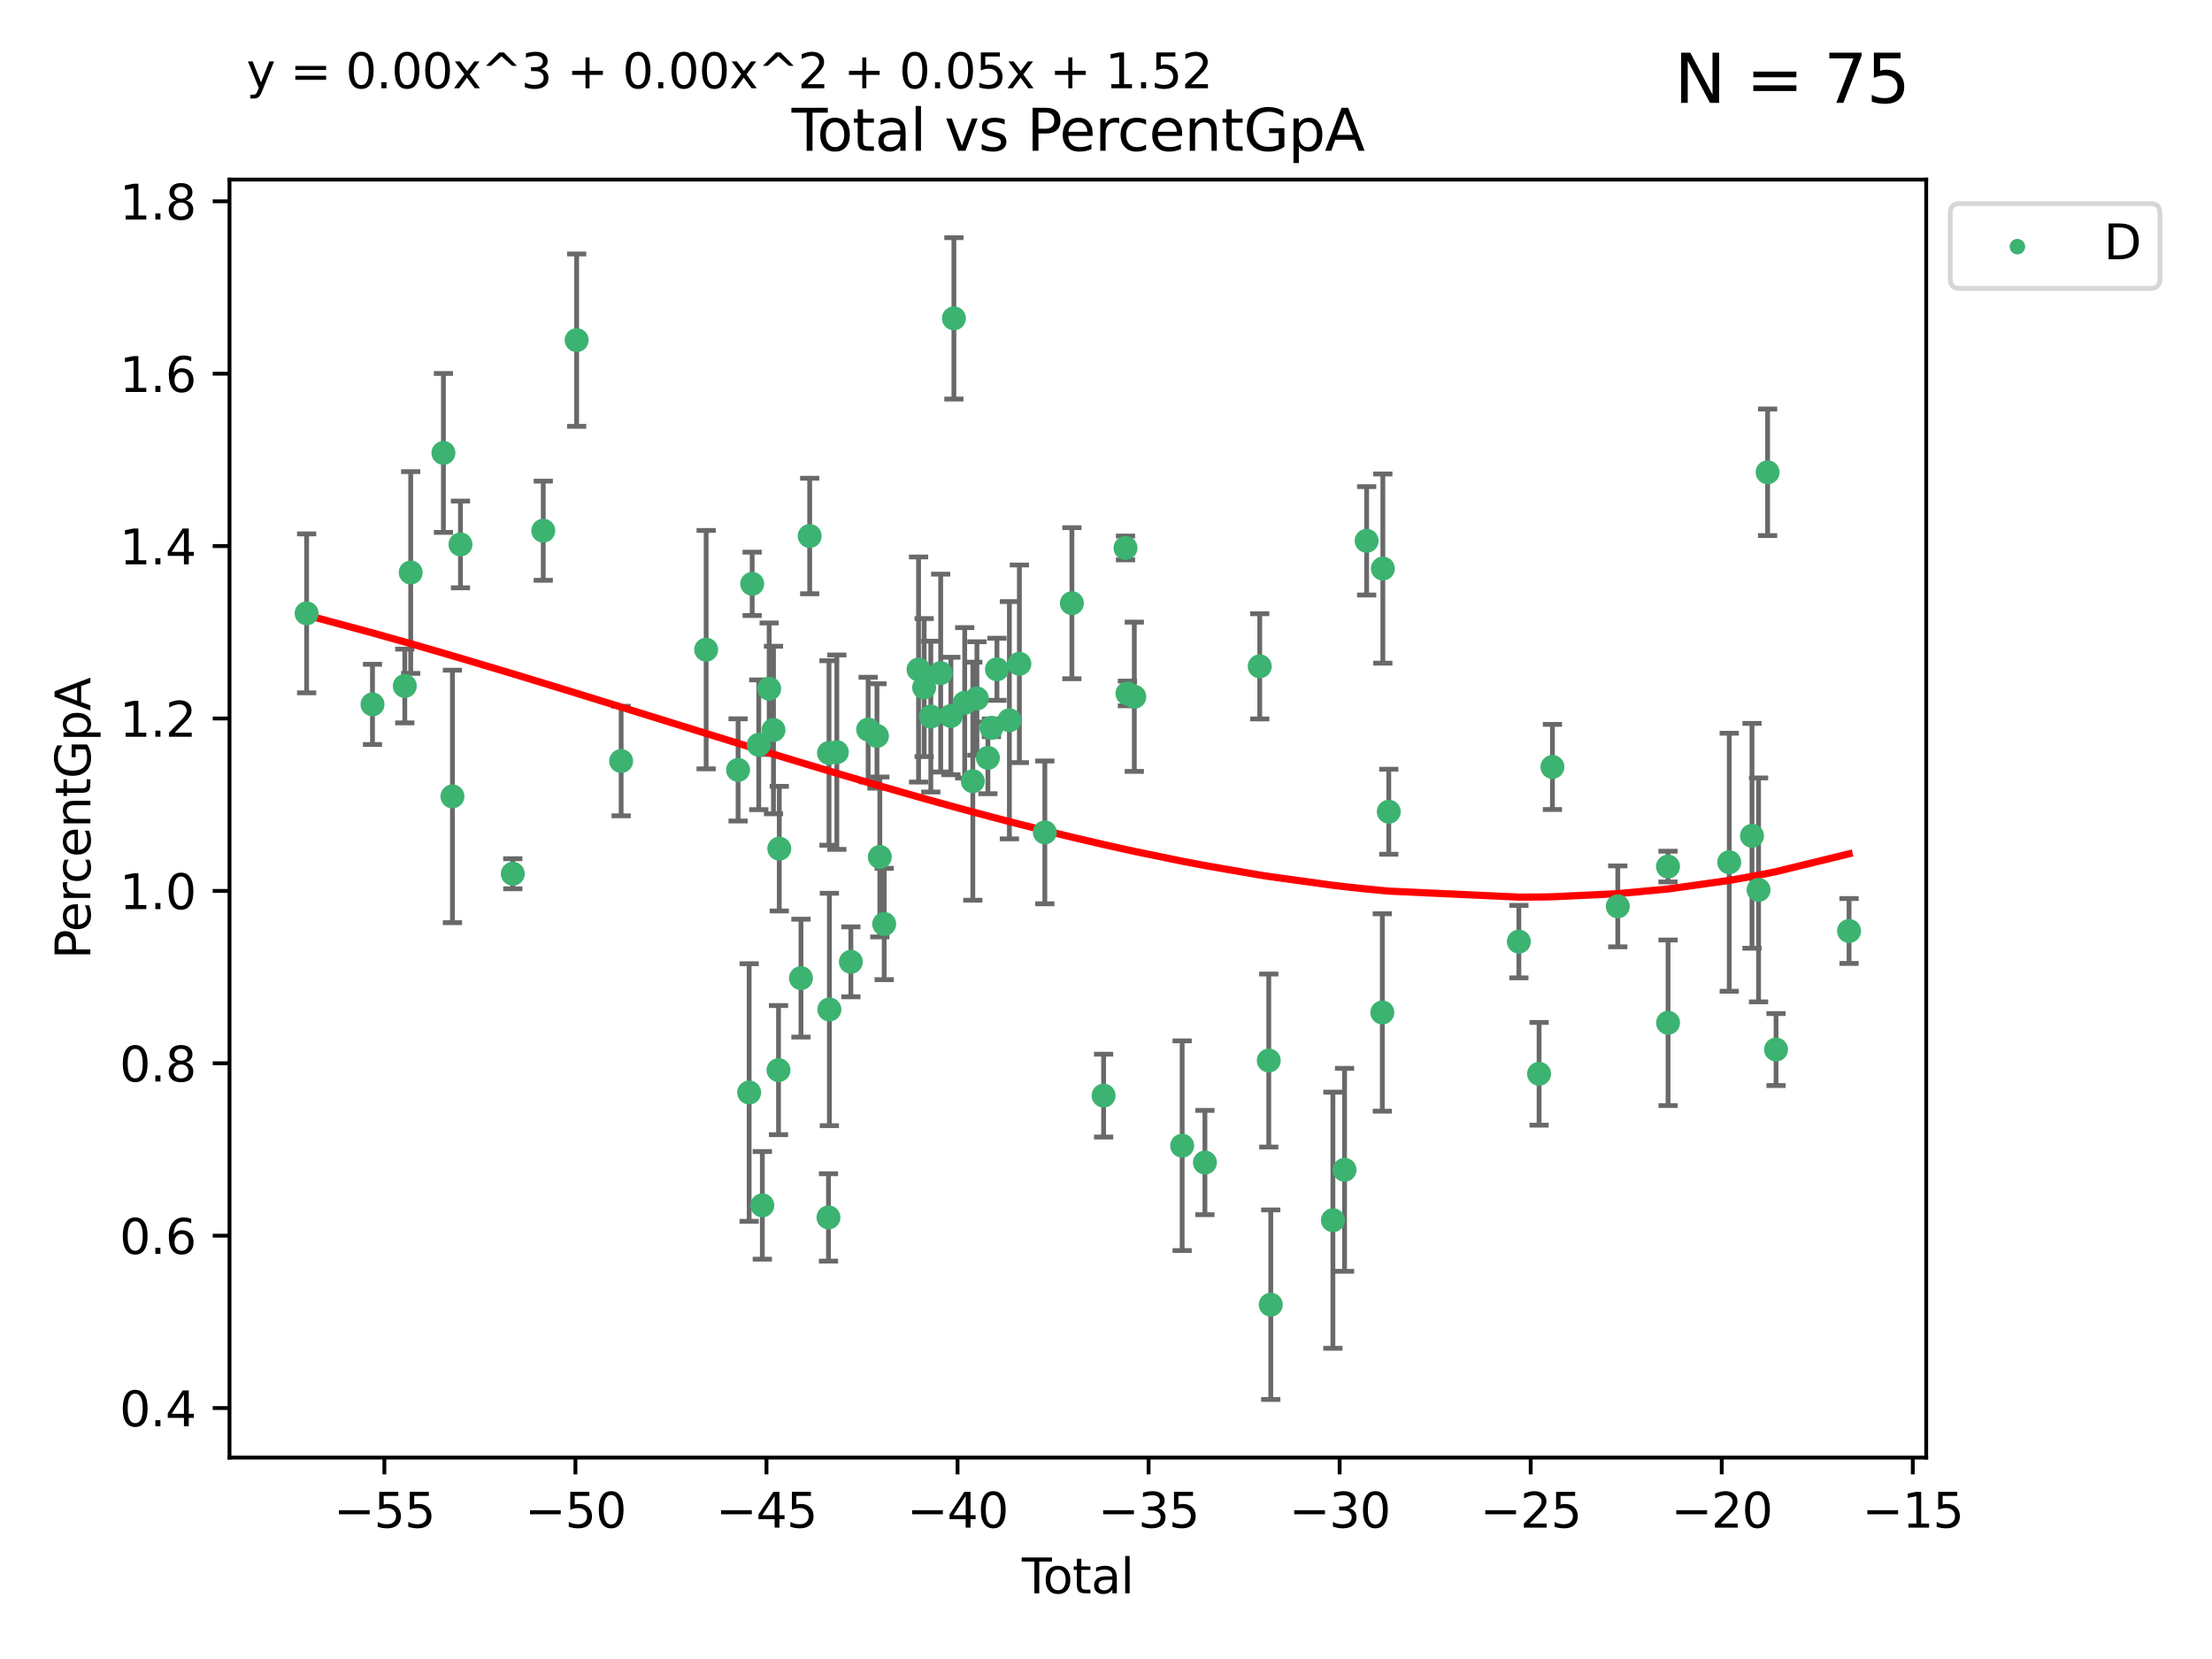<?xml version="1.0" encoding="utf-8" standalone="no"?>
<!DOCTYPE svg PUBLIC "-//W3C//DTD SVG 1.1//EN"
  "http://www.w3.org/Graphics/SVG/1.1/DTD/svg11.dtd">
<svg xmlns:xlink="http://www.w3.org/1999/xlink" width="460.8pt" height="345.6pt" viewBox="0 0 460.8 345.6" xmlns="http://www.w3.org/2000/svg" version="1.1">
 <defs>
  <style type="text/css">*{stroke-linejoin: round; stroke-linecap: butt}</style>
 </defs>
 <g id="figure_1">
  <g id="patch_1">
   <path d="M 0 345.6 
L 460.8 345.6 
L 460.8 0 
L 0 0 
z
" style="fill: #ffffff"/>
  </g>
  <g id="axes_1">
   <g id="patch_2">
    <path d="M 47.81 303.64 
L 401.26 303.64 
L 401.26 37.411 
L 47.81 37.411 
z
" style="fill: #ffffff"/>
   </g>
   <g id="PathCollection_1">
    <defs>
     <path id="me733f4f6e5" d="M 0 1.118 
C 0.297 1.118 0.581 1 0.791 0.791 
C 1 0.581 1.118 0.297 1.118 0 
C 1.118 -0.297 1 -0.581 0.791 -0.791 
C 0.581 -1 0.297 -1.118 0 -1.118 
C -0.297 -1.118 -0.581 -1 -0.791 -0.791 
C -1 -0.581 -1.118 -0.297 -1.118 0 
C -1.118 0.297 -1 0.581 -0.791 0.791 
C -0.581 1 -0.297 1.118 0 1.118 
z
" style="stroke: #3cb371"/>
    </defs>
    <g clip-path="url(#pef4dd1b4d1)">
     <use xlink:href="#me733f4f6e5" x="63.876" y="127.772" style="fill: #3cb371; stroke: #3cb371"/>
     <use xlink:href="#me733f4f6e5" x="77.596" y="146.735" style="fill: #3cb371; stroke: #3cb371"/>
     <use xlink:href="#me733f4f6e5" x="84.325" y="142.904" style="fill: #3cb371; stroke: #3cb371"/>
     <use xlink:href="#me733f4f6e5" x="85.557" y="119.264" style="fill: #3cb371; stroke: #3cb371"/>
     <use xlink:href="#me733f4f6e5" x="92.373" y="94.352" style="fill: #3cb371; stroke: #3cb371"/>
     <use xlink:href="#me733f4f6e5" x="94.251" y="165.908" style="fill: #3cb371; stroke: #3cb371"/>
     <use xlink:href="#me733f4f6e5" x="95.924" y="113.415" style="fill: #3cb371; stroke: #3cb371"/>
     <use xlink:href="#me733f4f6e5" x="106.824" y="182.02" style="fill: #3cb371; stroke: #3cb371"/>
     <use xlink:href="#me733f4f6e5" x="113.173" y="110.554" style="fill: #3cb371; stroke: #3cb371"/>
     <use xlink:href="#me733f4f6e5" x="120.128" y="70.855" style="fill: #3cb371; stroke: #3cb371"/>
     <use xlink:href="#me733f4f6e5" x="129.394" y="158.539" style="fill: #3cb371; stroke: #3cb371"/>
     <use xlink:href="#me733f4f6e5" x="147.104" y="135.337" style="fill: #3cb371; stroke: #3cb371"/>
     <use xlink:href="#me733f4f6e5" x="153.759" y="160.386" style="fill: #3cb371; stroke: #3cb371"/>
     <use xlink:href="#me733f4f6e5" x="156.064" y="227.589" style="fill: #3cb371; stroke: #3cb371"/>
     <use xlink:href="#me733f4f6e5" x="156.691" y="121.623" style="fill: #3cb371; stroke: #3cb371"/>
     <use xlink:href="#me733f4f6e5" x="158.063" y="155.152" style="fill: #3cb371; stroke: #3cb371"/>
     <use xlink:href="#me733f4f6e5" x="158.807" y="251.099" style="fill: #3cb371; stroke: #3cb371"/>
     <use xlink:href="#me733f4f6e5" x="160.233" y="143.473" style="fill: #3cb371; stroke: #3cb371"/>
     <use xlink:href="#me733f4f6e5" x="161.133" y="152.076" style="fill: #3cb371; stroke: #3cb371"/>
     <use xlink:href="#me733f4f6e5" x="162.18" y="222.922" style="fill: #3cb371; stroke: #3cb371"/>
     <use xlink:href="#me733f4f6e5" x="162.339" y="176.791" style="fill: #3cb371; stroke: #3cb371"/>
     <use xlink:href="#me733f4f6e5" x="166.855" y="203.764" style="fill: #3cb371; stroke: #3cb371"/>
     <use xlink:href="#me733f4f6e5" x="168.673" y="111.658" style="fill: #3cb371; stroke: #3cb371"/>
     <use xlink:href="#me733f4f6e5" x="172.589" y="253.611" style="fill: #3cb371; stroke: #3cb371"/>
     <use xlink:href="#me733f4f6e5" x="172.699" y="156.861" style="fill: #3cb371; stroke: #3cb371"/>
     <use xlink:href="#me733f4f6e5" x="172.777" y="210.291" style="fill: #3cb371; stroke: #3cb371"/>
     <use xlink:href="#me733f4f6e5" x="174.33" y="156.692" style="fill: #3cb371; stroke: #3cb371"/>
     <use xlink:href="#me733f4f6e5" x="177.253" y="200.368" style="fill: #3cb371; stroke: #3cb371"/>
     <use xlink:href="#me733f4f6e5" x="180.852" y="151.982" style="fill: #3cb371; stroke: #3cb371"/>
     <use xlink:href="#me733f4f6e5" x="182.685" y="153.308" style="fill: #3cb371; stroke: #3cb371"/>
     <use xlink:href="#me733f4f6e5" x="183.284" y="178.52" style="fill: #3cb371; stroke: #3cb371"/>
     <use xlink:href="#me733f4f6e5" x="184.191" y="192.485" style="fill: #3cb371; stroke: #3cb371"/>
     <use xlink:href="#me733f4f6e5" x="191.354" y="139.475" style="fill: #3cb371; stroke: #3cb371"/>
     <use xlink:href="#me733f4f6e5" x="192.515" y="143.232" style="fill: #3cb371; stroke: #3cb371"/>
     <use xlink:href="#me733f4f6e5" x="193.905" y="149.277" style="fill: #3cb371; stroke: #3cb371"/>
     <use xlink:href="#me733f4f6e5" x="195.962" y="140.217" style="fill: #3cb371; stroke: #3cb371"/>
     <use xlink:href="#me733f4f6e5" x="198.092" y="149.152" style="fill: #3cb371; stroke: #3cb371"/>
     <use xlink:href="#me733f4f6e5" x="198.716" y="66.321" style="fill: #3cb371; stroke: #3cb371"/>
     <use xlink:href="#me733f4f6e5" x="200.965" y="146.41" style="fill: #3cb371; stroke: #3cb371"/>
     <use xlink:href="#me733f4f6e5" x="202.656" y="162.739" style="fill: #3cb371; stroke: #3cb371"/>
     <use xlink:href="#me733f4f6e5" x="203.512" y="145.502" style="fill: #3cb371; stroke: #3cb371"/>
     <use xlink:href="#me733f4f6e5" x="205.798" y="157.878" style="fill: #3cb371; stroke: #3cb371"/>
     <use xlink:href="#me733f4f6e5" x="206.534" y="151.614" style="fill: #3cb371; stroke: #3cb371"/>
     <use xlink:href="#me733f4f6e5" x="207.683" y="139.426" style="fill: #3cb371; stroke: #3cb371"/>
     <use xlink:href="#me733f4f6e5" x="210.276" y="150.037" style="fill: #3cb371; stroke: #3cb371"/>
     <use xlink:href="#me733f4f6e5" x="212.355" y="138.282" style="fill: #3cb371; stroke: #3cb371"/>
     <use xlink:href="#me733f4f6e5" x="217.658" y="173.402" style="fill: #3cb371; stroke: #3cb371"/>
     <use xlink:href="#me733f4f6e5" x="223.298" y="125.658" style="fill: #3cb371; stroke: #3cb371"/>
     <use xlink:href="#me733f4f6e5" x="229.9" y="228.235" style="fill: #3cb371; stroke: #3cb371"/>
     <use xlink:href="#me733f4f6e5" x="234.466" y="114.15" style="fill: #3cb371; stroke: #3cb371"/>
     <use xlink:href="#me733f4f6e5" x="234.867" y="144.457" style="fill: #3cb371; stroke: #3cb371"/>
     <use xlink:href="#me733f4f6e5" x="236.299" y="145.151" style="fill: #3cb371; stroke: #3cb371"/>
     <use xlink:href="#me733f4f6e5" x="246.264" y="238.67" style="fill: #3cb371; stroke: #3cb371"/>
     <use xlink:href="#me733f4f6e5" x="251.008" y="242.181" style="fill: #3cb371; stroke: #3cb371"/>
     <use xlink:href="#me733f4f6e5" x="262.426" y="138.809" style="fill: #3cb371; stroke: #3cb371"/>
     <use xlink:href="#me733f4f6e5" x="264.31" y="220.927" style="fill: #3cb371; stroke: #3cb371"/>
     <use xlink:href="#me733f4f6e5" x="264.723" y="271.791" style="fill: #3cb371; stroke: #3cb371"/>
     <use xlink:href="#me733f4f6e5" x="277.665" y="254.191" style="fill: #3cb371; stroke: #3cb371"/>
     <use xlink:href="#me733f4f6e5" x="280.095" y="243.697" style="fill: #3cb371; stroke: #3cb371"/>
     <use xlink:href="#me733f4f6e5" x="284.697" y="112.659" style="fill: #3cb371; stroke: #3cb371"/>
     <use xlink:href="#me733f4f6e5" x="287.961" y="210.914" style="fill: #3cb371; stroke: #3cb371"/>
     <use xlink:href="#me733f4f6e5" x="288.072" y="118.443" style="fill: #3cb371; stroke: #3cb371"/>
     <use xlink:href="#me733f4f6e5" x="289.309" y="169.096" style="fill: #3cb371; stroke: #3cb371"/>
     <use xlink:href="#me733f4f6e5" x="316.405" y="196.157" style="fill: #3cb371; stroke: #3cb371"/>
     <use xlink:href="#me733f4f6e5" x="320.618" y="223.692" style="fill: #3cb371; stroke: #3cb371"/>
     <use xlink:href="#me733f4f6e5" x="323.4" y="159.768" style="fill: #3cb371; stroke: #3cb371"/>
     <use xlink:href="#me733f4f6e5" x="337.014" y="188.813" style="fill: #3cb371; stroke: #3cb371"/>
     <use xlink:href="#me733f4f6e5" x="347.474" y="180.523" style="fill: #3cb371; stroke: #3cb371"/>
     <use xlink:href="#me733f4f6e5" x="347.488" y="213.06" style="fill: #3cb371; stroke: #3cb371"/>
     <use xlink:href="#me733f4f6e5" x="360.232" y="179.62" style="fill: #3cb371; stroke: #3cb371"/>
     <use xlink:href="#me733f4f6e5" x="364.973" y="174.115" style="fill: #3cb371; stroke: #3cb371"/>
     <use xlink:href="#me733f4f6e5" x="366.339" y="185.382" style="fill: #3cb371; stroke: #3cb371"/>
     <use xlink:href="#me733f4f6e5" x="368.227" y="98.386" style="fill: #3cb371; stroke: #3cb371"/>
     <use xlink:href="#me733f4f6e5" x="369.98" y="218.64" style="fill: #3cb371; stroke: #3cb371"/>
     <use xlink:href="#me733f4f6e5" x="385.194" y="193.941" style="fill: #3cb371; stroke: #3cb371"/>
    </g>
   </g>
   <g id="matplotlib.axis_1">
    <g id="xtick_1">
     <g id="line2d_1">
      <defs>
       <path id="m55d6483d00" d="M 0 0 
L 0 3.5 
" style="stroke: #000000; stroke-width: 0.8"/>
      </defs>
      <g>
       <use xlink:href="#m55d6483d00" x="80.072" y="303.64" style="stroke: #000000; stroke-width: 0.8"/>
      </g>
     </g>
     <g id="text_1">
      <!-- −55 -->
      <g transform="translate(69.52 318.238)scale(0.1 -0.1)">
       <defs>
        <path id="DejaVuSans-2212" d="M 678 2272 
L 4684 2272 
L 4684 1741 
L 678 1741 
L 678 2272 
z
" transform="scale(0.016)"/>
        <path id="DejaVuSans-35" d="M 691 4666 
L 3169 4666 
L 3169 4134 
L 1269 4134 
L 1269 2991 
Q 1406 3038 1543 3061 
Q 1681 3084 1819 3084 
Q 2600 3084 3056 2656 
Q 3513 2228 3513 1497 
Q 3513 744 3044 326 
Q 2575 -91 1722 -91 
Q 1428 -91 1123 -41 
Q 819 9 494 109 
L 494 744 
Q 775 591 1075 516 
Q 1375 441 1709 441 
Q 2250 441 2565 725 
Q 2881 1009 2881 1497 
Q 2881 1984 2565 2268 
Q 2250 2553 1709 2553 
Q 1456 2553 1204 2497 
Q 953 2441 691 2322 
L 691 4666 
z
" transform="scale(0.016)"/>
       </defs>
       <use xlink:href="#DejaVuSans-2212"/>
       <use xlink:href="#DejaVuSans-35" x="83.789"/>
       <use xlink:href="#DejaVuSans-35" x="147.412"/>
      </g>
     </g>
    </g>
    <g id="xtick_2">
     <g id="line2d_2">
      <g>
       <use xlink:href="#m55d6483d00" x="119.872" y="303.64" style="stroke: #000000; stroke-width: 0.8"/>
      </g>
     </g>
     <g id="text_2">
      <!-- −50 -->
      <g transform="translate(109.319 318.238)scale(0.1 -0.1)">
       <defs>
        <path id="DejaVuSans-30" d="M 2034 4250 
Q 1547 4250 1301 3770 
Q 1056 3291 1056 2328 
Q 1056 1369 1301 889 
Q 1547 409 2034 409 
Q 2525 409 2770 889 
Q 3016 1369 3016 2328 
Q 3016 3291 2770 3770 
Q 2525 4250 2034 4250 
z
M 2034 4750 
Q 2819 4750 3233 4129 
Q 3647 3509 3647 2328 
Q 3647 1150 3233 529 
Q 2819 -91 2034 -91 
Q 1250 -91 836 529 
Q 422 1150 422 2328 
Q 422 3509 836 4129 
Q 1250 4750 2034 4750 
z
" transform="scale(0.016)"/>
       </defs>
       <use xlink:href="#DejaVuSans-2212"/>
       <use xlink:href="#DejaVuSans-35" x="83.789"/>
       <use xlink:href="#DejaVuSans-30" x="147.412"/>
      </g>
     </g>
    </g>
    <g id="xtick_3">
     <g id="line2d_3">
      <g>
       <use xlink:href="#m55d6483d00" x="159.671" y="303.64" style="stroke: #000000; stroke-width: 0.8"/>
      </g>
     </g>
     <g id="text_3">
      <!-- −45 -->
      <g transform="translate(149.119 318.238)scale(0.1 -0.1)">
       <defs>
        <path id="DejaVuSans-34" d="M 2419 4116 
L 825 1625 
L 2419 1625 
L 2419 4116 
z
M 2253 4666 
L 3047 4666 
L 3047 1625 
L 3713 1625 
L 3713 1100 
L 3047 1100 
L 3047 0 
L 2419 0 
L 2419 1100 
L 313 1100 
L 313 1709 
L 2253 4666 
z
" transform="scale(0.016)"/>
       </defs>
       <use xlink:href="#DejaVuSans-2212"/>
       <use xlink:href="#DejaVuSans-34" x="83.789"/>
       <use xlink:href="#DejaVuSans-35" x="147.412"/>
      </g>
     </g>
    </g>
    <g id="xtick_4">
     <g id="line2d_4">
      <g>
       <use xlink:href="#m55d6483d00" x="199.471" y="303.64" style="stroke: #000000; stroke-width: 0.8"/>
      </g>
     </g>
     <g id="text_4">
      <!-- −40 -->
      <g transform="translate(188.919 318.238)scale(0.1 -0.1)">
       <use xlink:href="#DejaVuSans-2212"/>
       <use xlink:href="#DejaVuSans-34" x="83.789"/>
       <use xlink:href="#DejaVuSans-30" x="147.412"/>
      </g>
     </g>
    </g>
    <g id="xtick_5">
     <g id="line2d_5">
      <g>
       <use xlink:href="#m55d6483d00" x="239.271" y="303.64" style="stroke: #000000; stroke-width: 0.8"/>
      </g>
     </g>
     <g id="text_5">
      <!-- −35 -->
      <g transform="translate(228.718 318.238)scale(0.1 -0.1)">
       <defs>
        <path id="DejaVuSans-33" d="M 2597 2516 
Q 3050 2419 3304 2112 
Q 3559 1806 3559 1356 
Q 3559 666 3084 287 
Q 2609 -91 1734 -91 
Q 1441 -91 1130 -33 
Q 819 25 488 141 
L 488 750 
Q 750 597 1062 519 
Q 1375 441 1716 441 
Q 2309 441 2620 675 
Q 2931 909 2931 1356 
Q 2931 1769 2642 2001 
Q 2353 2234 1838 2234 
L 1294 2234 
L 1294 2753 
L 1863 2753 
Q 2328 2753 2575 2939 
Q 2822 3125 2822 3475 
Q 2822 3834 2567 4026 
Q 2313 4219 1838 4219 
Q 1578 4219 1281 4162 
Q 984 4106 628 3988 
L 628 4550 
Q 988 4650 1302 4700 
Q 1616 4750 1894 4750 
Q 2613 4750 3031 4423 
Q 3450 4097 3450 3541 
Q 3450 3153 3228 2886 
Q 3006 2619 2597 2516 
z
" transform="scale(0.016)"/>
       </defs>
       <use xlink:href="#DejaVuSans-2212"/>
       <use xlink:href="#DejaVuSans-33" x="83.789"/>
       <use xlink:href="#DejaVuSans-35" x="147.412"/>
      </g>
     </g>
    </g>
    <g id="xtick_6">
     <g id="line2d_6">
      <g>
       <use xlink:href="#m55d6483d00" x="279.071" y="303.64" style="stroke: #000000; stroke-width: 0.8"/>
      </g>
     </g>
     <g id="text_6">
      <!-- −30 -->
      <g transform="translate(268.518 318.238)scale(0.1 -0.1)">
       <use xlink:href="#DejaVuSans-2212"/>
       <use xlink:href="#DejaVuSans-33" x="83.789"/>
       <use xlink:href="#DejaVuSans-30" x="147.412"/>
      </g>
     </g>
    </g>
    <g id="xtick_7">
     <g id="line2d_7">
      <g>
       <use xlink:href="#m55d6483d00" x="318.87" y="303.64" style="stroke: #000000; stroke-width: 0.8"/>
      </g>
     </g>
     <g id="text_7">
      <!-- −25 -->
      <g transform="translate(308.318 318.238)scale(0.1 -0.1)">
       <defs>
        <path id="DejaVuSans-32" d="M 1228 531 
L 3431 531 
L 3431 0 
L 469 0 
L 469 531 
Q 828 903 1448 1529 
Q 2069 2156 2228 2338 
Q 2531 2678 2651 2914 
Q 2772 3150 2772 3378 
Q 2772 3750 2511 3984 
Q 2250 4219 1831 4219 
Q 1534 4219 1204 4116 
Q 875 4013 500 3803 
L 500 4441 
Q 881 4594 1212 4672 
Q 1544 4750 1819 4750 
Q 2544 4750 2975 4387 
Q 3406 4025 3406 3419 
Q 3406 3131 3298 2873 
Q 3191 2616 2906 2266 
Q 2828 2175 2409 1742 
Q 1991 1309 1228 531 
z
" transform="scale(0.016)"/>
       </defs>
       <use xlink:href="#DejaVuSans-2212"/>
       <use xlink:href="#DejaVuSans-32" x="83.789"/>
       <use xlink:href="#DejaVuSans-35" x="147.412"/>
      </g>
     </g>
    </g>
    <g id="xtick_8">
     <g id="line2d_8">
      <g>
       <use xlink:href="#m55d6483d00" x="358.67" y="303.64" style="stroke: #000000; stroke-width: 0.8"/>
      </g>
     </g>
     <g id="text_8">
      <!-- −20 -->
      <g transform="translate(348.118 318.238)scale(0.1 -0.1)">
       <use xlink:href="#DejaVuSans-2212"/>
       <use xlink:href="#DejaVuSans-32" x="83.789"/>
       <use xlink:href="#DejaVuSans-30" x="147.412"/>
      </g>
     </g>
    </g>
    <g id="xtick_9">
     <g id="line2d_9">
      <g>
       <use xlink:href="#m55d6483d00" x="398.47" y="303.64" style="stroke: #000000; stroke-width: 0.8"/>
      </g>
     </g>
     <g id="text_9">
      <!-- −15 -->
      <g transform="translate(387.917 318.238)scale(0.1 -0.1)">
       <defs>
        <path id="DejaVuSans-31" d="M 794 531 
L 1825 531 
L 1825 4091 
L 703 3866 
L 703 4441 
L 1819 4666 
L 2450 4666 
L 2450 531 
L 3481 531 
L 3481 0 
L 794 0 
L 794 531 
z
" transform="scale(0.016)"/>
       </defs>
       <use xlink:href="#DejaVuSans-2212"/>
       <use xlink:href="#DejaVuSans-31" x="83.789"/>
       <use xlink:href="#DejaVuSans-35" x="147.412"/>
      </g>
     </g>
    </g>
    <g id="text_10">
     <!-- Total -->
     <g transform="translate(212.858 331.917)scale(0.1 -0.1)">
      <defs>
       <path id="DejaVuSans-54" d="M -19 4666 
L 3928 4666 
L 3928 4134 
L 2272 4134 
L 2272 0 
L 1638 0 
L 1638 4134 
L -19 4134 
L -19 4666 
z
" transform="scale(0.016)"/>
       <path id="DejaVuSans-6f" d="M 1959 3097 
Q 1497 3097 1228 2736 
Q 959 2375 959 1747 
Q 959 1119 1226 758 
Q 1494 397 1959 397 
Q 2419 397 2687 759 
Q 2956 1122 2956 1747 
Q 2956 2369 2687 2733 
Q 2419 3097 1959 3097 
z
M 1959 3584 
Q 2709 3584 3137 3096 
Q 3566 2609 3566 1747 
Q 3566 888 3137 398 
Q 2709 -91 1959 -91 
Q 1206 -91 779 398 
Q 353 888 353 1747 
Q 353 2609 779 3096 
Q 1206 3584 1959 3584 
z
" transform="scale(0.016)"/>
       <path id="DejaVuSans-74" d="M 1172 4494 
L 1172 3500 
L 2356 3500 
L 2356 3053 
L 1172 3053 
L 1172 1153 
Q 1172 725 1289 603 
Q 1406 481 1766 481 
L 2356 481 
L 2356 0 
L 1766 0 
Q 1100 0 847 248 
Q 594 497 594 1153 
L 594 3053 
L 172 3053 
L 172 3500 
L 594 3500 
L 594 4494 
L 1172 4494 
z
" transform="scale(0.016)"/>
       <path id="DejaVuSans-61" d="M 2194 1759 
Q 1497 1759 1228 1600 
Q 959 1441 959 1056 
Q 959 750 1161 570 
Q 1363 391 1709 391 
Q 2188 391 2477 730 
Q 2766 1069 2766 1631 
L 2766 1759 
L 2194 1759 
z
M 3341 1997 
L 3341 0 
L 2766 0 
L 2766 531 
Q 2569 213 2275 61 
Q 1981 -91 1556 -91 
Q 1019 -91 701 211 
Q 384 513 384 1019 
Q 384 1609 779 1909 
Q 1175 2209 1959 2209 
L 2766 2209 
L 2766 2266 
Q 2766 2663 2505 2880 
Q 2244 3097 1772 3097 
Q 1472 3097 1187 3025 
Q 903 2953 641 2809 
L 641 3341 
Q 956 3463 1253 3523 
Q 1550 3584 1831 3584 
Q 2591 3584 2966 3190 
Q 3341 2797 3341 1997 
z
" transform="scale(0.016)"/>
       <path id="DejaVuSans-6c" d="M 603 4863 
L 1178 4863 
L 1178 0 
L 603 0 
L 603 4863 
z
" transform="scale(0.016)"/>
      </defs>
      <use xlink:href="#DejaVuSans-54"/>
      <use xlink:href="#DejaVuSans-6f" x="44.084"/>
      <use xlink:href="#DejaVuSans-74" x="105.266"/>
      <use xlink:href="#DejaVuSans-61" x="144.475"/>
      <use xlink:href="#DejaVuSans-6c" x="205.754"/>
     </g>
    </g>
   </g>
   <g id="matplotlib.axis_2">
    <g id="ytick_1">
     <g id="line2d_10">
      <defs>
       <path id="me0699a2b45" d="M 0 0 
L -3.5 0 
" style="stroke: #000000; stroke-width: 0.8"/>
      </defs>
      <g>
       <use xlink:href="#me0699a2b45" x="47.81" y="293.324" style="stroke: #000000; stroke-width: 0.8"/>
      </g>
     </g>
     <g id="text_11">
      <!-- 0.4 -->
      <g transform="translate(24.907 297.124)scale(0.1 -0.1)">
       <defs>
        <path id="DejaVuSans-2e" d="M 684 794 
L 1344 794 
L 1344 0 
L 684 0 
L 684 794 
z
" transform="scale(0.016)"/>
       </defs>
       <use xlink:href="#DejaVuSans-30"/>
       <use xlink:href="#DejaVuSans-2e" x="63.623"/>
       <use xlink:href="#DejaVuSans-34" x="95.41"/>
      </g>
     </g>
    </g>
    <g id="ytick_2">
     <g id="line2d_11">
      <g>
       <use xlink:href="#me0699a2b45" x="47.81" y="257.412" style="stroke: #000000; stroke-width: 0.8"/>
      </g>
     </g>
     <g id="text_12">
      <!-- 0.6 -->
      <g transform="translate(24.907 261.211)scale(0.1 -0.1)">
       <defs>
        <path id="DejaVuSans-36" d="M 2113 2584 
Q 1688 2584 1439 2293 
Q 1191 2003 1191 1497 
Q 1191 994 1439 701 
Q 1688 409 2113 409 
Q 2538 409 2786 701 
Q 3034 994 3034 1497 
Q 3034 2003 2786 2293 
Q 2538 2584 2113 2584 
z
M 3366 4563 
L 3366 3988 
Q 3128 4100 2886 4159 
Q 2644 4219 2406 4219 
Q 1781 4219 1451 3797 
Q 1122 3375 1075 2522 
Q 1259 2794 1537 2939 
Q 1816 3084 2150 3084 
Q 2853 3084 3261 2657 
Q 3669 2231 3669 1497 
Q 3669 778 3244 343 
Q 2819 -91 2113 -91 
Q 1303 -91 875 529 
Q 447 1150 447 2328 
Q 447 3434 972 4092 
Q 1497 4750 2381 4750 
Q 2619 4750 2861 4703 
Q 3103 4656 3366 4563 
z
" transform="scale(0.016)"/>
       </defs>
       <use xlink:href="#DejaVuSans-30"/>
       <use xlink:href="#DejaVuSans-2e" x="63.623"/>
       <use xlink:href="#DejaVuSans-36" x="95.41"/>
      </g>
     </g>
    </g>
    <g id="ytick_3">
     <g id="line2d_12">
      <g>
       <use xlink:href="#me0699a2b45" x="47.81" y="221.5" style="stroke: #000000; stroke-width: 0.8"/>
      </g>
     </g>
     <g id="text_13">
      <!-- 0.8 -->
      <g transform="translate(24.907 225.299)scale(0.1 -0.1)">
       <defs>
        <path id="DejaVuSans-38" d="M 2034 2216 
Q 1584 2216 1326 1975 
Q 1069 1734 1069 1313 
Q 1069 891 1326 650 
Q 1584 409 2034 409 
Q 2484 409 2743 651 
Q 3003 894 3003 1313 
Q 3003 1734 2745 1975 
Q 2488 2216 2034 2216 
z
M 1403 2484 
Q 997 2584 770 2862 
Q 544 3141 544 3541 
Q 544 4100 942 4425 
Q 1341 4750 2034 4750 
Q 2731 4750 3128 4425 
Q 3525 4100 3525 3541 
Q 3525 3141 3298 2862 
Q 3072 2584 2669 2484 
Q 3125 2378 3379 2068 
Q 3634 1759 3634 1313 
Q 3634 634 3220 271 
Q 2806 -91 2034 -91 
Q 1263 -91 848 271 
Q 434 634 434 1313 
Q 434 1759 690 2068 
Q 947 2378 1403 2484 
z
M 1172 3481 
Q 1172 3119 1398 2916 
Q 1625 2713 2034 2713 
Q 2441 2713 2670 2916 
Q 2900 3119 2900 3481 
Q 2900 3844 2670 4047 
Q 2441 4250 2034 4250 
Q 1625 4250 1398 4047 
Q 1172 3844 1172 3481 
z
" transform="scale(0.016)"/>
       </defs>
       <use xlink:href="#DejaVuSans-30"/>
       <use xlink:href="#DejaVuSans-2e" x="63.623"/>
       <use xlink:href="#DejaVuSans-38" x="95.41"/>
      </g>
     </g>
    </g>
    <g id="ytick_4">
     <g id="line2d_13">
      <g>
       <use xlink:href="#me0699a2b45" x="47.81" y="185.587" style="stroke: #000000; stroke-width: 0.8"/>
      </g>
     </g>
     <g id="text_14">
      <!-- 1.0 -->
      <g transform="translate(24.907 189.387)scale(0.1 -0.1)">
       <use xlink:href="#DejaVuSans-31"/>
       <use xlink:href="#DejaVuSans-2e" x="63.623"/>
       <use xlink:href="#DejaVuSans-30" x="95.41"/>
      </g>
     </g>
    </g>
    <g id="ytick_5">
     <g id="line2d_14">
      <g>
       <use xlink:href="#me0699a2b45" x="47.81" y="149.675" style="stroke: #000000; stroke-width: 0.8"/>
      </g>
     </g>
     <g id="text_15">
      <!-- 1.2 -->
      <g transform="translate(24.907 153.474)scale(0.1 -0.1)">
       <use xlink:href="#DejaVuSans-31"/>
       <use xlink:href="#DejaVuSans-2e" x="63.623"/>
       <use xlink:href="#DejaVuSans-32" x="95.41"/>
      </g>
     </g>
    </g>
    <g id="ytick_6">
     <g id="line2d_15">
      <g>
       <use xlink:href="#me0699a2b45" x="47.81" y="113.763" style="stroke: #000000; stroke-width: 0.8"/>
      </g>
     </g>
     <g id="text_16">
      <!-- 1.4 -->
      <g transform="translate(24.907 117.562)scale(0.1 -0.1)">
       <use xlink:href="#DejaVuSans-31"/>
       <use xlink:href="#DejaVuSans-2e" x="63.623"/>
       <use xlink:href="#DejaVuSans-34" x="95.41"/>
      </g>
     </g>
    </g>
    <g id="ytick_7">
     <g id="line2d_16">
      <g>
       <use xlink:href="#me0699a2b45" x="47.81" y="77.85" style="stroke: #000000; stroke-width: 0.8"/>
      </g>
     </g>
     <g id="text_17">
      <!-- 1.6 -->
      <g transform="translate(24.907 81.65)scale(0.1 -0.1)">
       <use xlink:href="#DejaVuSans-31"/>
       <use xlink:href="#DejaVuSans-2e" x="63.623"/>
       <use xlink:href="#DejaVuSans-36" x="95.41"/>
      </g>
     </g>
    </g>
    <g id="ytick_8">
     <g id="line2d_17">
      <g>
       <use xlink:href="#me0699a2b45" x="47.81" y="41.938" style="stroke: #000000; stroke-width: 0.8"/>
      </g>
     </g>
     <g id="text_18">
      <!-- 1.8 -->
      <g transform="translate(24.907 45.737)scale(0.1 -0.1)">
       <use xlink:href="#DejaVuSans-31"/>
       <use xlink:href="#DejaVuSans-2e" x="63.623"/>
       <use xlink:href="#DejaVuSans-38" x="95.41"/>
      </g>
     </g>
    </g>
    <g id="text_19">
     <!-- PercentGpA -->
     <g transform="translate(18.827 199.802)rotate(-90)scale(0.1 -0.1)">
      <defs>
       <path id="DejaVuSans-50" d="M 1259 4147 
L 1259 2394 
L 2053 2394 
Q 2494 2394 2734 2622 
Q 2975 2850 2975 3272 
Q 2975 3691 2734 3919 
Q 2494 4147 2053 4147 
L 1259 4147 
z
M 628 4666 
L 2053 4666 
Q 2838 4666 3239 4311 
Q 3641 3956 3641 3272 
Q 3641 2581 3239 2228 
Q 2838 1875 2053 1875 
L 1259 1875 
L 1259 0 
L 628 0 
L 628 4666 
z
" transform="scale(0.016)"/>
       <path id="DejaVuSans-65" d="M 3597 1894 
L 3597 1613 
L 953 1613 
Q 991 1019 1311 708 
Q 1631 397 2203 397 
Q 2534 397 2845 478 
Q 3156 559 3463 722 
L 3463 178 
Q 3153 47 2828 -22 
Q 2503 -91 2169 -91 
Q 1331 -91 842 396 
Q 353 884 353 1716 
Q 353 2575 817 3079 
Q 1281 3584 2069 3584 
Q 2775 3584 3186 3129 
Q 3597 2675 3597 1894 
z
M 3022 2063 
Q 3016 2534 2758 2815 
Q 2500 3097 2075 3097 
Q 1594 3097 1305 2825 
Q 1016 2553 972 2059 
L 3022 2063 
z
" transform="scale(0.016)"/>
       <path id="DejaVuSans-72" d="M 2631 2963 
Q 2534 3019 2420 3045 
Q 2306 3072 2169 3072 
Q 1681 3072 1420 2755 
Q 1159 2438 1159 1844 
L 1159 0 
L 581 0 
L 581 3500 
L 1159 3500 
L 1159 2956 
Q 1341 3275 1631 3429 
Q 1922 3584 2338 3584 
Q 2397 3584 2469 3576 
Q 2541 3569 2628 3553 
L 2631 2963 
z
" transform="scale(0.016)"/>
       <path id="DejaVuSans-63" d="M 3122 3366 
L 3122 2828 
Q 2878 2963 2633 3030 
Q 2388 3097 2138 3097 
Q 1578 3097 1268 2742 
Q 959 2388 959 1747 
Q 959 1106 1268 751 
Q 1578 397 2138 397 
Q 2388 397 2633 464 
Q 2878 531 3122 666 
L 3122 134 
Q 2881 22 2623 -34 
Q 2366 -91 2075 -91 
Q 1284 -91 818 406 
Q 353 903 353 1747 
Q 353 2603 823 3093 
Q 1294 3584 2113 3584 
Q 2378 3584 2631 3529 
Q 2884 3475 3122 3366 
z
" transform="scale(0.016)"/>
       <path id="DejaVuSans-6e" d="M 3513 2113 
L 3513 0 
L 2938 0 
L 2938 2094 
Q 2938 2591 2744 2837 
Q 2550 3084 2163 3084 
Q 1697 3084 1428 2787 
Q 1159 2491 1159 1978 
L 1159 0 
L 581 0 
L 581 3500 
L 1159 3500 
L 1159 2956 
Q 1366 3272 1645 3428 
Q 1925 3584 2291 3584 
Q 2894 3584 3203 3211 
Q 3513 2838 3513 2113 
z
" transform="scale(0.016)"/>
       <path id="DejaVuSans-47" d="M 3809 666 
L 3809 1919 
L 2778 1919 
L 2778 2438 
L 4434 2438 
L 4434 434 
Q 4069 175 3628 42 
Q 3188 -91 2688 -91 
Q 1594 -91 976 548 
Q 359 1188 359 2328 
Q 359 3472 976 4111 
Q 1594 4750 2688 4750 
Q 3144 4750 3555 4637 
Q 3966 4525 4313 4306 
L 4313 3634 
Q 3963 3931 3569 4081 
Q 3175 4231 2741 4231 
Q 1884 4231 1454 3753 
Q 1025 3275 1025 2328 
Q 1025 1384 1454 906 
Q 1884 428 2741 428 
Q 3075 428 3337 486 
Q 3600 544 3809 666 
z
" transform="scale(0.016)"/>
       <path id="DejaVuSans-70" d="M 1159 525 
L 1159 -1331 
L 581 -1331 
L 581 3500 
L 1159 3500 
L 1159 2969 
Q 1341 3281 1617 3432 
Q 1894 3584 2278 3584 
Q 2916 3584 3314 3078 
Q 3713 2572 3713 1747 
Q 3713 922 3314 415 
Q 2916 -91 2278 -91 
Q 1894 -91 1617 61 
Q 1341 213 1159 525 
z
M 3116 1747 
Q 3116 2381 2855 2742 
Q 2594 3103 2138 3103 
Q 1681 3103 1420 2742 
Q 1159 2381 1159 1747 
Q 1159 1113 1420 752 
Q 1681 391 2138 391 
Q 2594 391 2855 752 
Q 3116 1113 3116 1747 
z
" transform="scale(0.016)"/>
       <path id="DejaVuSans-41" d="M 2188 4044 
L 1331 1722 
L 3047 1722 
L 2188 4044 
z
M 1831 4666 
L 2547 4666 
L 4325 0 
L 3669 0 
L 3244 1197 
L 1141 1197 
L 716 0 
L 50 0 
L 1831 4666 
z
" transform="scale(0.016)"/>
      </defs>
      <use xlink:href="#DejaVuSans-50"/>
      <use xlink:href="#DejaVuSans-65" x="56.678"/>
      <use xlink:href="#DejaVuSans-72" x="118.201"/>
      <use xlink:href="#DejaVuSans-63" x="157.064"/>
      <use xlink:href="#DejaVuSans-65" x="212.045"/>
      <use xlink:href="#DejaVuSans-6e" x="273.568"/>
      <use xlink:href="#DejaVuSans-74" x="336.947"/>
      <use xlink:href="#DejaVuSans-47" x="376.156"/>
      <use xlink:href="#DejaVuSans-70" x="453.646"/>
      <use xlink:href="#DejaVuSans-41" x="517.123"/>
     </g>
    </g>
   </g>
   <g id="LineCollection_1">
    <path d="M 63.876 144.325 
L 63.876 111.219 
" clip-path="url(#pef4dd1b4d1)" style="fill: none; stroke: #696969"/>
    <path d="M 77.596 155.09 
L 77.596 138.38 
" clip-path="url(#pef4dd1b4d1)" style="fill: none; stroke: #696969"/>
    <path d="M 84.325 150.588 
L 84.325 135.221 
" clip-path="url(#pef4dd1b4d1)" style="fill: none; stroke: #696969"/>
    <path d="M 85.557 140.282 
L 85.557 98.247 
" clip-path="url(#pef4dd1b4d1)" style="fill: none; stroke: #696969"/>
    <path d="M 92.373 110.902 
L 92.373 77.802 
" clip-path="url(#pef4dd1b4d1)" style="fill: none; stroke: #696969"/>
    <path d="M 94.251 192.208 
L 94.251 139.608 
" clip-path="url(#pef4dd1b4d1)" style="fill: none; stroke: #696969"/>
    <path d="M 95.924 122.45 
L 95.924 104.38 
" clip-path="url(#pef4dd1b4d1)" style="fill: none; stroke: #696969"/>
    <path d="M 106.824 185.153 
L 106.824 178.887 
" clip-path="url(#pef4dd1b4d1)" style="fill: none; stroke: #696969"/>
    <path d="M 113.173 120.881 
L 113.173 100.227 
" clip-path="url(#pef4dd1b4d1)" style="fill: none; stroke: #696969"/>
    <path d="M 120.128 88.808 
L 120.128 52.902 
" clip-path="url(#pef4dd1b4d1)" style="fill: none; stroke: #696969"/>
    <path d="M 129.394 169.948 
L 129.394 147.13 
" clip-path="url(#pef4dd1b4d1)" style="fill: none; stroke: #696969"/>
    <path d="M 147.104 160.171 
L 147.104 110.503 
" clip-path="url(#pef4dd1b4d1)" style="fill: none; stroke: #696969"/>
    <path d="M 153.759 171.03 
L 153.759 149.741 
" clip-path="url(#pef4dd1b4d1)" style="fill: none; stroke: #696969"/>
    <path d="M 156.064 254.416 
L 156.064 200.762 
" clip-path="url(#pef4dd1b4d1)" style="fill: none; stroke: #696969"/>
    <path d="M 156.691 128.226 
L 156.691 115.021 
" clip-path="url(#pef4dd1b4d1)" style="fill: none; stroke: #696969"/>
    <path d="M 158.063 168.666 
L 158.063 141.637 
" clip-path="url(#pef4dd1b4d1)" style="fill: none; stroke: #696969"/>
    <path d="M 158.807 262.31 
L 158.807 239.887 
" clip-path="url(#pef4dd1b4d1)" style="fill: none; stroke: #696969"/>
    <path d="M 160.233 157.172 
L 160.233 129.775 
" clip-path="url(#pef4dd1b4d1)" style="fill: none; stroke: #696969"/>
    <path d="M 161.133 169.532 
L 161.133 134.62 
" clip-path="url(#pef4dd1b4d1)" style="fill: none; stroke: #696969"/>
    <path d="M 162.18 236.371 
L 162.18 209.472 
" clip-path="url(#pef4dd1b4d1)" style="fill: none; stroke: #696969"/>
    <path d="M 162.339 189.771 
L 162.339 163.812 
" clip-path="url(#pef4dd1b4d1)" style="fill: none; stroke: #696969"/>
    <path d="M 166.855 216.044 
L 166.855 191.483 
" clip-path="url(#pef4dd1b4d1)" style="fill: none; stroke: #696969"/>
    <path d="M 168.673 123.69 
L 168.673 99.625 
" clip-path="url(#pef4dd1b4d1)" style="fill: none; stroke: #696969"/>
    <path d="M 172.589 262.713 
L 172.589 244.509 
" clip-path="url(#pef4dd1b4d1)" style="fill: none; stroke: #696969"/>
    <path d="M 172.699 176.075 
L 172.699 137.646 
" clip-path="url(#pef4dd1b4d1)" style="fill: none; stroke: #696969"/>
    <path d="M 172.777 234.498 
L 172.777 186.085 
" clip-path="url(#pef4dd1b4d1)" style="fill: none; stroke: #696969"/>
    <path d="M 174.33 176.942 
L 174.33 136.443 
" clip-path="url(#pef4dd1b4d1)" style="fill: none; stroke: #696969"/>
    <path d="M 177.253 207.656 
L 177.253 193.08 
" clip-path="url(#pef4dd1b4d1)" style="fill: none; stroke: #696969"/>
    <path d="M 180.852 162.878 
L 180.852 141.087 
" clip-path="url(#pef4dd1b4d1)" style="fill: none; stroke: #696969"/>
    <path d="M 182.685 164.178 
L 182.685 142.438 
" clip-path="url(#pef4dd1b4d1)" style="fill: none; stroke: #696969"/>
    <path d="M 183.284 195.18 
L 183.284 161.861 
" clip-path="url(#pef4dd1b4d1)" style="fill: none; stroke: #696969"/>
    <path d="M 184.191 204.078 
L 184.191 180.892 
" clip-path="url(#pef4dd1b4d1)" style="fill: none; stroke: #696969"/>
    <path d="M 191.354 162.924 
L 191.354 116.026 
" clip-path="url(#pef4dd1b4d1)" style="fill: none; stroke: #696969"/>
    <path d="M 192.515 157.609 
L 192.515 128.855 
" clip-path="url(#pef4dd1b4d1)" style="fill: none; stroke: #696969"/>
    <path d="M 193.905 164.982 
L 193.905 133.573 
" clip-path="url(#pef4dd1b4d1)" style="fill: none; stroke: #696969"/>
    <path d="M 195.962 160.827 
L 195.962 119.606 
" clip-path="url(#pef4dd1b4d1)" style="fill: none; stroke: #696969"/>
    <path d="M 198.092 161.389 
L 198.092 136.915 
" clip-path="url(#pef4dd1b4d1)" style="fill: none; stroke: #696969"/>
    <path d="M 198.716 83.13 
L 198.716 49.513 
" clip-path="url(#pef4dd1b4d1)" style="fill: none; stroke: #696969"/>
    <path d="M 200.965 162.074 
L 200.965 130.746 
" clip-path="url(#pef4dd1b4d1)" style="fill: none; stroke: #696969"/>
    <path d="M 202.656 187.536 
L 202.656 137.941 
" clip-path="url(#pef4dd1b4d1)" style="fill: none; stroke: #696969"/>
    <path d="M 203.512 157.315 
L 203.512 133.689 
" clip-path="url(#pef4dd1b4d1)" style="fill: none; stroke: #696969"/>
    <path d="M 205.798 165.337 
L 205.798 150.42 
" clip-path="url(#pef4dd1b4d1)" style="fill: none; stroke: #696969"/>
    <path d="M 206.534 153.457 
L 206.534 149.77 
" clip-path="url(#pef4dd1b4d1)" style="fill: none; stroke: #696969"/>
    <path d="M 207.683 145.895 
L 207.683 132.958 
" clip-path="url(#pef4dd1b4d1)" style="fill: none; stroke: #696969"/>
    <path d="M 210.276 174.758 
L 210.276 125.316 
" clip-path="url(#pef4dd1b4d1)" style="fill: none; stroke: #696969"/>
    <path d="M 212.355 158.862 
L 212.355 117.701 
" clip-path="url(#pef4dd1b4d1)" style="fill: none; stroke: #696969"/>
    <path d="M 217.658 188.277 
L 217.658 158.527 
" clip-path="url(#pef4dd1b4d1)" style="fill: none; stroke: #696969"/>
    <path d="M 223.298 141.391 
L 223.298 109.924 
" clip-path="url(#pef4dd1b4d1)" style="fill: none; stroke: #696969"/>
    <path d="M 229.9 236.864 
L 229.9 219.607 
" clip-path="url(#pef4dd1b4d1)" style="fill: none; stroke: #696969"/>
    <path d="M 234.466 116.635 
L 234.466 111.665 
" clip-path="url(#pef4dd1b4d1)" style="fill: none; stroke: #696969"/>
    <path d="M 234.867 147.034 
L 234.867 141.881 
" clip-path="url(#pef4dd1b4d1)" style="fill: none; stroke: #696969"/>
    <path d="M 236.299 160.7 
L 236.299 129.602 
" clip-path="url(#pef4dd1b4d1)" style="fill: none; stroke: #696969"/>
    <path d="M 246.264 260.513 
L 246.264 216.826 
" clip-path="url(#pef4dd1b4d1)" style="fill: none; stroke: #696969"/>
    <path d="M 251.008 253.044 
L 251.008 231.318 
" clip-path="url(#pef4dd1b4d1)" style="fill: none; stroke: #696969"/>
    <path d="M 262.426 149.771 
L 262.426 127.847 
" clip-path="url(#pef4dd1b4d1)" style="fill: none; stroke: #696969"/>
    <path d="M 264.31 238.945 
L 264.31 202.91 
" clip-path="url(#pef4dd1b4d1)" style="fill: none; stroke: #696969"/>
    <path d="M 264.723 291.539 
L 264.723 252.043 
" clip-path="url(#pef4dd1b4d1)" style="fill: none; stroke: #696969"/>
    <path d="M 277.665 280.869 
L 277.665 227.514 
" clip-path="url(#pef4dd1b4d1)" style="fill: none; stroke: #696969"/>
    <path d="M 280.095 264.84 
L 280.095 222.555 
" clip-path="url(#pef4dd1b4d1)" style="fill: none; stroke: #696969"/>
    <path d="M 284.697 123.95 
L 284.697 101.367 
" clip-path="url(#pef4dd1b4d1)" style="fill: none; stroke: #696969"/>
    <path d="M 287.961 231.476 
L 287.961 190.353 
" clip-path="url(#pef4dd1b4d1)" style="fill: none; stroke: #696969"/>
    <path d="M 288.072 138.153 
L 288.072 98.734 
" clip-path="url(#pef4dd1b4d1)" style="fill: none; stroke: #696969"/>
    <path d="M 289.309 177.947 
L 289.309 160.244 
" clip-path="url(#pef4dd1b4d1)" style="fill: none; stroke: #696969"/>
    <path d="M 316.405 203.705 
L 316.405 188.609 
" clip-path="url(#pef4dd1b4d1)" style="fill: none; stroke: #696969"/>
    <path d="M 320.618 234.392 
L 320.618 212.991 
" clip-path="url(#pef4dd1b4d1)" style="fill: none; stroke: #696969"/>
    <path d="M 323.4 168.636 
L 323.4 150.9 
" clip-path="url(#pef4dd1b4d1)" style="fill: none; stroke: #696969"/>
    <path d="M 337.014 197.24 
L 337.014 180.385 
" clip-path="url(#pef4dd1b4d1)" style="fill: none; stroke: #696969"/>
    <path d="M 347.474 183.725 
L 347.474 177.321 
" clip-path="url(#pef4dd1b4d1)" style="fill: none; stroke: #696969"/>
    <path d="M 347.488 230.305 
L 347.488 195.815 
" clip-path="url(#pef4dd1b4d1)" style="fill: none; stroke: #696969"/>
    <path d="M 360.232 206.492 
L 360.232 152.748 
" clip-path="url(#pef4dd1b4d1)" style="fill: none; stroke: #696969"/>
    <path d="M 364.973 197.539 
L 364.973 150.691 
" clip-path="url(#pef4dd1b4d1)" style="fill: none; stroke: #696969"/>
    <path d="M 366.339 208.705 
L 366.339 162.06 
" clip-path="url(#pef4dd1b4d1)" style="fill: none; stroke: #696969"/>
    <path d="M 368.227 111.566 
L 368.227 85.206 
" clip-path="url(#pef4dd1b4d1)" style="fill: none; stroke: #696969"/>
    <path d="M 369.98 226.136 
L 369.98 211.145 
" clip-path="url(#pef4dd1b4d1)" style="fill: none; stroke: #696969"/>
    <path d="M 385.194 200.701 
L 385.194 187.181 
" clip-path="url(#pef4dd1b4d1)" style="fill: none; stroke: #696969"/>
   </g>
   <g id="line2d_18">
    <defs>
     <path id="mf8bde2d0e6" d="M 2 0 
L -2 -0 
" style="stroke: #696969"/>
    </defs>
    <g clip-path="url(#pef4dd1b4d1)">
     <use xlink:href="#mf8bde2d0e6" x="63.876" y="144.325" style="fill: #696969; stroke: #696969"/>
     <use xlink:href="#mf8bde2d0e6" x="77.596" y="155.09" style="fill: #696969; stroke: #696969"/>
     <use xlink:href="#mf8bde2d0e6" x="84.325" y="150.588" style="fill: #696969; stroke: #696969"/>
     <use xlink:href="#mf8bde2d0e6" x="85.557" y="140.282" style="fill: #696969; stroke: #696969"/>
     <use xlink:href="#mf8bde2d0e6" x="92.373" y="110.902" style="fill: #696969; stroke: #696969"/>
     <use xlink:href="#mf8bde2d0e6" x="94.251" y="192.208" style="fill: #696969; stroke: #696969"/>
     <use xlink:href="#mf8bde2d0e6" x="95.924" y="122.45" style="fill: #696969; stroke: #696969"/>
     <use xlink:href="#mf8bde2d0e6" x="106.824" y="185.153" style="fill: #696969; stroke: #696969"/>
     <use xlink:href="#mf8bde2d0e6" x="113.173" y="120.881" style="fill: #696969; stroke: #696969"/>
     <use xlink:href="#mf8bde2d0e6" x="120.128" y="88.808" style="fill: #696969; stroke: #696969"/>
     <use xlink:href="#mf8bde2d0e6" x="129.394" y="169.948" style="fill: #696969; stroke: #696969"/>
     <use xlink:href="#mf8bde2d0e6" x="147.104" y="160.171" style="fill: #696969; stroke: #696969"/>
     <use xlink:href="#mf8bde2d0e6" x="153.759" y="171.03" style="fill: #696969; stroke: #696969"/>
     <use xlink:href="#mf8bde2d0e6" x="156.064" y="254.416" style="fill: #696969; stroke: #696969"/>
     <use xlink:href="#mf8bde2d0e6" x="156.691" y="128.226" style="fill: #696969; stroke: #696969"/>
     <use xlink:href="#mf8bde2d0e6" x="158.063" y="168.666" style="fill: #696969; stroke: #696969"/>
     <use xlink:href="#mf8bde2d0e6" x="158.807" y="262.31" style="fill: #696969; stroke: #696969"/>
     <use xlink:href="#mf8bde2d0e6" x="160.233" y="157.172" style="fill: #696969; stroke: #696969"/>
     <use xlink:href="#mf8bde2d0e6" x="161.133" y="169.532" style="fill: #696969; stroke: #696969"/>
     <use xlink:href="#mf8bde2d0e6" x="162.18" y="236.371" style="fill: #696969; stroke: #696969"/>
     <use xlink:href="#mf8bde2d0e6" x="162.339" y="189.771" style="fill: #696969; stroke: #696969"/>
     <use xlink:href="#mf8bde2d0e6" x="166.855" y="216.044" style="fill: #696969; stroke: #696969"/>
     <use xlink:href="#mf8bde2d0e6" x="168.673" y="123.69" style="fill: #696969; stroke: #696969"/>
     <use xlink:href="#mf8bde2d0e6" x="172.589" y="262.713" style="fill: #696969; stroke: #696969"/>
     <use xlink:href="#mf8bde2d0e6" x="172.699" y="176.075" style="fill: #696969; stroke: #696969"/>
     <use xlink:href="#mf8bde2d0e6" x="172.777" y="234.498" style="fill: #696969; stroke: #696969"/>
     <use xlink:href="#mf8bde2d0e6" x="174.33" y="176.942" style="fill: #696969; stroke: #696969"/>
     <use xlink:href="#mf8bde2d0e6" x="177.253" y="207.656" style="fill: #696969; stroke: #696969"/>
     <use xlink:href="#mf8bde2d0e6" x="180.852" y="162.878" style="fill: #696969; stroke: #696969"/>
     <use xlink:href="#mf8bde2d0e6" x="182.685" y="164.178" style="fill: #696969; stroke: #696969"/>
     <use xlink:href="#mf8bde2d0e6" x="183.284" y="195.18" style="fill: #696969; stroke: #696969"/>
     <use xlink:href="#mf8bde2d0e6" x="184.191" y="204.078" style="fill: #696969; stroke: #696969"/>
     <use xlink:href="#mf8bde2d0e6" x="191.354" y="162.924" style="fill: #696969; stroke: #696969"/>
     <use xlink:href="#mf8bde2d0e6" x="192.515" y="157.609" style="fill: #696969; stroke: #696969"/>
     <use xlink:href="#mf8bde2d0e6" x="193.905" y="164.982" style="fill: #696969; stroke: #696969"/>
     <use xlink:href="#mf8bde2d0e6" x="195.962" y="160.827" style="fill: #696969; stroke: #696969"/>
     <use xlink:href="#mf8bde2d0e6" x="198.092" y="161.389" style="fill: #696969; stroke: #696969"/>
     <use xlink:href="#mf8bde2d0e6" x="198.716" y="83.13" style="fill: #696969; stroke: #696969"/>
     <use xlink:href="#mf8bde2d0e6" x="200.965" y="162.074" style="fill: #696969; stroke: #696969"/>
     <use xlink:href="#mf8bde2d0e6" x="202.656" y="187.536" style="fill: #696969; stroke: #696969"/>
     <use xlink:href="#mf8bde2d0e6" x="203.512" y="157.315" style="fill: #696969; stroke: #696969"/>
     <use xlink:href="#mf8bde2d0e6" x="205.798" y="165.337" style="fill: #696969; stroke: #696969"/>
     <use xlink:href="#mf8bde2d0e6" x="206.534" y="153.457" style="fill: #696969; stroke: #696969"/>
     <use xlink:href="#mf8bde2d0e6" x="207.683" y="145.895" style="fill: #696969; stroke: #696969"/>
     <use xlink:href="#mf8bde2d0e6" x="210.276" y="174.758" style="fill: #696969; stroke: #696969"/>
     <use xlink:href="#mf8bde2d0e6" x="212.355" y="158.862" style="fill: #696969; stroke: #696969"/>
     <use xlink:href="#mf8bde2d0e6" x="217.658" y="188.277" style="fill: #696969; stroke: #696969"/>
     <use xlink:href="#mf8bde2d0e6" x="223.298" y="141.391" style="fill: #696969; stroke: #696969"/>
     <use xlink:href="#mf8bde2d0e6" x="229.9" y="236.864" style="fill: #696969; stroke: #696969"/>
     <use xlink:href="#mf8bde2d0e6" x="234.466" y="116.635" style="fill: #696969; stroke: #696969"/>
     <use xlink:href="#mf8bde2d0e6" x="234.867" y="147.034" style="fill: #696969; stroke: #696969"/>
     <use xlink:href="#mf8bde2d0e6" x="236.299" y="160.7" style="fill: #696969; stroke: #696969"/>
     <use xlink:href="#mf8bde2d0e6" x="246.264" y="260.513" style="fill: #696969; stroke: #696969"/>
     <use xlink:href="#mf8bde2d0e6" x="251.008" y="253.044" style="fill: #696969; stroke: #696969"/>
     <use xlink:href="#mf8bde2d0e6" x="262.426" y="149.771" style="fill: #696969; stroke: #696969"/>
     <use xlink:href="#mf8bde2d0e6" x="264.31" y="238.945" style="fill: #696969; stroke: #696969"/>
     <use xlink:href="#mf8bde2d0e6" x="264.723" y="291.539" style="fill: #696969; stroke: #696969"/>
     <use xlink:href="#mf8bde2d0e6" x="277.665" y="280.869" style="fill: #696969; stroke: #696969"/>
     <use xlink:href="#mf8bde2d0e6" x="280.095" y="264.84" style="fill: #696969; stroke: #696969"/>
     <use xlink:href="#mf8bde2d0e6" x="284.697" y="123.95" style="fill: #696969; stroke: #696969"/>
     <use xlink:href="#mf8bde2d0e6" x="287.961" y="231.476" style="fill: #696969; stroke: #696969"/>
     <use xlink:href="#mf8bde2d0e6" x="288.072" y="138.153" style="fill: #696969; stroke: #696969"/>
     <use xlink:href="#mf8bde2d0e6" x="289.309" y="177.947" style="fill: #696969; stroke: #696969"/>
     <use xlink:href="#mf8bde2d0e6" x="316.405" y="203.705" style="fill: #696969; stroke: #696969"/>
     <use xlink:href="#mf8bde2d0e6" x="320.618" y="234.392" style="fill: #696969; stroke: #696969"/>
     <use xlink:href="#mf8bde2d0e6" x="323.4" y="168.636" style="fill: #696969; stroke: #696969"/>
     <use xlink:href="#mf8bde2d0e6" x="337.014" y="197.24" style="fill: #696969; stroke: #696969"/>
     <use xlink:href="#mf8bde2d0e6" x="347.474" y="183.725" style="fill: #696969; stroke: #696969"/>
     <use xlink:href="#mf8bde2d0e6" x="347.488" y="230.305" style="fill: #696969; stroke: #696969"/>
     <use xlink:href="#mf8bde2d0e6" x="360.232" y="206.492" style="fill: #696969; stroke: #696969"/>
     <use xlink:href="#mf8bde2d0e6" x="364.973" y="197.539" style="fill: #696969; stroke: #696969"/>
     <use xlink:href="#mf8bde2d0e6" x="366.339" y="208.705" style="fill: #696969; stroke: #696969"/>
     <use xlink:href="#mf8bde2d0e6" x="368.227" y="111.566" style="fill: #696969; stroke: #696969"/>
     <use xlink:href="#mf8bde2d0e6" x="369.98" y="226.136" style="fill: #696969; stroke: #696969"/>
     <use xlink:href="#mf8bde2d0e6" x="385.194" y="200.701" style="fill: #696969; stroke: #696969"/>
    </g>
   </g>
   <g id="line2d_19">
    <g clip-path="url(#pef4dd1b4d1)">
     <use xlink:href="#mf8bde2d0e6" x="63.876" y="111.219" style="fill: #696969; stroke: #696969"/>
     <use xlink:href="#mf8bde2d0e6" x="77.596" y="138.38" style="fill: #696969; stroke: #696969"/>
     <use xlink:href="#mf8bde2d0e6" x="84.325" y="135.221" style="fill: #696969; stroke: #696969"/>
     <use xlink:href="#mf8bde2d0e6" x="85.557" y="98.247" style="fill: #696969; stroke: #696969"/>
     <use xlink:href="#mf8bde2d0e6" x="92.373" y="77.802" style="fill: #696969; stroke: #696969"/>
     <use xlink:href="#mf8bde2d0e6" x="94.251" y="139.608" style="fill: #696969; stroke: #696969"/>
     <use xlink:href="#mf8bde2d0e6" x="95.924" y="104.38" style="fill: #696969; stroke: #696969"/>
     <use xlink:href="#mf8bde2d0e6" x="106.824" y="178.887" style="fill: #696969; stroke: #696969"/>
     <use xlink:href="#mf8bde2d0e6" x="113.173" y="100.227" style="fill: #696969; stroke: #696969"/>
     <use xlink:href="#mf8bde2d0e6" x="120.128" y="52.902" style="fill: #696969; stroke: #696969"/>
     <use xlink:href="#mf8bde2d0e6" x="129.394" y="147.13" style="fill: #696969; stroke: #696969"/>
     <use xlink:href="#mf8bde2d0e6" x="147.104" y="110.503" style="fill: #696969; stroke: #696969"/>
     <use xlink:href="#mf8bde2d0e6" x="153.759" y="149.741" style="fill: #696969; stroke: #696969"/>
     <use xlink:href="#mf8bde2d0e6" x="156.064" y="200.762" style="fill: #696969; stroke: #696969"/>
     <use xlink:href="#mf8bde2d0e6" x="156.691" y="115.021" style="fill: #696969; stroke: #696969"/>
     <use xlink:href="#mf8bde2d0e6" x="158.063" y="141.637" style="fill: #696969; stroke: #696969"/>
     <use xlink:href="#mf8bde2d0e6" x="158.807" y="239.887" style="fill: #696969; stroke: #696969"/>
     <use xlink:href="#mf8bde2d0e6" x="160.233" y="129.775" style="fill: #696969; stroke: #696969"/>
     <use xlink:href="#mf8bde2d0e6" x="161.133" y="134.62" style="fill: #696969; stroke: #696969"/>
     <use xlink:href="#mf8bde2d0e6" x="162.18" y="209.472" style="fill: #696969; stroke: #696969"/>
     <use xlink:href="#mf8bde2d0e6" x="162.339" y="163.812" style="fill: #696969; stroke: #696969"/>
     <use xlink:href="#mf8bde2d0e6" x="166.855" y="191.483" style="fill: #696969; stroke: #696969"/>
     <use xlink:href="#mf8bde2d0e6" x="168.673" y="99.625" style="fill: #696969; stroke: #696969"/>
     <use xlink:href="#mf8bde2d0e6" x="172.589" y="244.509" style="fill: #696969; stroke: #696969"/>
     <use xlink:href="#mf8bde2d0e6" x="172.699" y="137.646" style="fill: #696969; stroke: #696969"/>
     <use xlink:href="#mf8bde2d0e6" x="172.777" y="186.085" style="fill: #696969; stroke: #696969"/>
     <use xlink:href="#mf8bde2d0e6" x="174.33" y="136.443" style="fill: #696969; stroke: #696969"/>
     <use xlink:href="#mf8bde2d0e6" x="177.253" y="193.08" style="fill: #696969; stroke: #696969"/>
     <use xlink:href="#mf8bde2d0e6" x="180.852" y="141.087" style="fill: #696969; stroke: #696969"/>
     <use xlink:href="#mf8bde2d0e6" x="182.685" y="142.438" style="fill: #696969; stroke: #696969"/>
     <use xlink:href="#mf8bde2d0e6" x="183.284" y="161.861" style="fill: #696969; stroke: #696969"/>
     <use xlink:href="#mf8bde2d0e6" x="184.191" y="180.892" style="fill: #696969; stroke: #696969"/>
     <use xlink:href="#mf8bde2d0e6" x="191.354" y="116.026" style="fill: #696969; stroke: #696969"/>
     <use xlink:href="#mf8bde2d0e6" x="192.515" y="128.855" style="fill: #696969; stroke: #696969"/>
     <use xlink:href="#mf8bde2d0e6" x="193.905" y="133.573" style="fill: #696969; stroke: #696969"/>
     <use xlink:href="#mf8bde2d0e6" x="195.962" y="119.606" style="fill: #696969; stroke: #696969"/>
     <use xlink:href="#mf8bde2d0e6" x="198.092" y="136.915" style="fill: #696969; stroke: #696969"/>
     <use xlink:href="#mf8bde2d0e6" x="198.716" y="49.513" style="fill: #696969; stroke: #696969"/>
     <use xlink:href="#mf8bde2d0e6" x="200.965" y="130.746" style="fill: #696969; stroke: #696969"/>
     <use xlink:href="#mf8bde2d0e6" x="202.656" y="137.941" style="fill: #696969; stroke: #696969"/>
     <use xlink:href="#mf8bde2d0e6" x="203.512" y="133.689" style="fill: #696969; stroke: #696969"/>
     <use xlink:href="#mf8bde2d0e6" x="205.798" y="150.42" style="fill: #696969; stroke: #696969"/>
     <use xlink:href="#mf8bde2d0e6" x="206.534" y="149.77" style="fill: #696969; stroke: #696969"/>
     <use xlink:href="#mf8bde2d0e6" x="207.683" y="132.958" style="fill: #696969; stroke: #696969"/>
     <use xlink:href="#mf8bde2d0e6" x="210.276" y="125.316" style="fill: #696969; stroke: #696969"/>
     <use xlink:href="#mf8bde2d0e6" x="212.355" y="117.701" style="fill: #696969; stroke: #696969"/>
     <use xlink:href="#mf8bde2d0e6" x="217.658" y="158.527" style="fill: #696969; stroke: #696969"/>
     <use xlink:href="#mf8bde2d0e6" x="223.298" y="109.924" style="fill: #696969; stroke: #696969"/>
     <use xlink:href="#mf8bde2d0e6" x="229.9" y="219.607" style="fill: #696969; stroke: #696969"/>
     <use xlink:href="#mf8bde2d0e6" x="234.466" y="111.665" style="fill: #696969; stroke: #696969"/>
     <use xlink:href="#mf8bde2d0e6" x="234.867" y="141.881" style="fill: #696969; stroke: #696969"/>
     <use xlink:href="#mf8bde2d0e6" x="236.299" y="129.602" style="fill: #696969; stroke: #696969"/>
     <use xlink:href="#mf8bde2d0e6" x="246.264" y="216.826" style="fill: #696969; stroke: #696969"/>
     <use xlink:href="#mf8bde2d0e6" x="251.008" y="231.318" style="fill: #696969; stroke: #696969"/>
     <use xlink:href="#mf8bde2d0e6" x="262.426" y="127.847" style="fill: #696969; stroke: #696969"/>
     <use xlink:href="#mf8bde2d0e6" x="264.31" y="202.91" style="fill: #696969; stroke: #696969"/>
     <use xlink:href="#mf8bde2d0e6" x="264.723" y="252.043" style="fill: #696969; stroke: #696969"/>
     <use xlink:href="#mf8bde2d0e6" x="277.665" y="227.514" style="fill: #696969; stroke: #696969"/>
     <use xlink:href="#mf8bde2d0e6" x="280.095" y="222.555" style="fill: #696969; stroke: #696969"/>
     <use xlink:href="#mf8bde2d0e6" x="284.697" y="101.367" style="fill: #696969; stroke: #696969"/>
     <use xlink:href="#mf8bde2d0e6" x="287.961" y="190.353" style="fill: #696969; stroke: #696969"/>
     <use xlink:href="#mf8bde2d0e6" x="288.072" y="98.734" style="fill: #696969; stroke: #696969"/>
     <use xlink:href="#mf8bde2d0e6" x="289.309" y="160.244" style="fill: #696969; stroke: #696969"/>
     <use xlink:href="#mf8bde2d0e6" x="316.405" y="188.609" style="fill: #696969; stroke: #696969"/>
     <use xlink:href="#mf8bde2d0e6" x="320.618" y="212.991" style="fill: #696969; stroke: #696969"/>
     <use xlink:href="#mf8bde2d0e6" x="323.4" y="150.9" style="fill: #696969; stroke: #696969"/>
     <use xlink:href="#mf8bde2d0e6" x="337.014" y="180.385" style="fill: #696969; stroke: #696969"/>
     <use xlink:href="#mf8bde2d0e6" x="347.474" y="177.321" style="fill: #696969; stroke: #696969"/>
     <use xlink:href="#mf8bde2d0e6" x="347.488" y="195.815" style="fill: #696969; stroke: #696969"/>
     <use xlink:href="#mf8bde2d0e6" x="360.232" y="152.748" style="fill: #696969; stroke: #696969"/>
     <use xlink:href="#mf8bde2d0e6" x="364.973" y="150.691" style="fill: #696969; stroke: #696969"/>
     <use xlink:href="#mf8bde2d0e6" x="366.339" y="162.06" style="fill: #696969; stroke: #696969"/>
     <use xlink:href="#mf8bde2d0e6" x="368.227" y="85.206" style="fill: #696969; stroke: #696969"/>
     <use xlink:href="#mf8bde2d0e6" x="369.98" y="211.145" style="fill: #696969; stroke: #696969"/>
     <use xlink:href="#mf8bde2d0e6" x="385.194" y="187.181" style="fill: #696969; stroke: #696969"/>
    </g>
   </g>
   <g id="line2d_20">
    <path d="M 63.876 128.148 
L 77.596 131.846 
L 84.325 133.739 
L 85.557 134.091 
L 92.373 136.062 
L 94.251 136.613 
L 95.924 137.105 
L 106.824 140.364 
L 113.173 142.294 
L 120.128 144.43 
L 129.394 147.297 
L 147.104 152.795 
L 153.759 154.851 
L 156.064 155.559 
L 156.691 155.752 
L 158.063 156.172 
L 158.807 156.4 
L 160.233 156.836 
L 161.133 157.111 
L 162.18 157.43 
L 162.339 157.478 
L 166.855 158.847 
L 168.673 159.395 
L 172.589 160.568 
L 172.699 160.601 
L 172.777 160.624 
L 174.33 161.087 
L 177.253 161.952 
L 180.852 163.008 
L 182.685 163.542 
L 183.284 163.715 
L 184.191 163.978 
L 191.354 166.024 
L 192.515 166.35 
L 193.905 166.739 
L 195.962 167.312 
L 198.092 167.899 
L 198.716 168.07 
L 200.965 168.683 
L 202.656 169.139 
L 203.512 169.369 
L 205.798 169.978 
L 206.534 170.172 
L 207.683 170.475 
L 210.276 171.15 
L 212.355 171.685 
L 217.658 173.021 
L 223.298 174.394 
L 229.9 175.933 
L 234.466 176.953 
L 234.867 177.041 
L 236.299 177.352 
L 246.264 179.403 
L 251.008 180.308 
L 262.426 182.28 
L 264.31 182.576 
L 264.723 182.639 
L 277.665 184.419 
L 280.095 184.704 
L 284.697 185.199 
L 287.961 185.514 
L 288.072 185.524 
L 289.309 185.635 
L 316.405 186.884 
L 320.618 186.862 
L 323.4 186.813 
L 337.014 186.168 
L 347.474 185.193 
L 347.488 185.192 
L 360.232 183.406 
L 364.973 182.567 
L 366.339 182.308 
L 368.227 181.935 
L 369.98 181.575 
L 385.194 177.865 
" clip-path="url(#pef4dd1b4d1)" style="fill: none; stroke: #ff0000; stroke-width: 1.5; stroke-linecap: square"/>
   </g>
   <g id="line2d_21">
    <defs>
     <path id="m26eebcffd7" d="M 0 2 
C 0.53 2 1.039 1.789 1.414 1.414 
C 1.789 1.039 2 0.53 2 0 
C 2 -0.53 1.789 -1.039 1.414 -1.414 
C 1.039 -1.789 0.53 -2 0 -2 
C -0.53 -2 -1.039 -1.789 -1.414 -1.414 
C -1.789 -1.039 -2 -0.53 -2 0 
C -2 0.53 -1.789 1.039 -1.414 1.414 
C -1.039 1.789 -0.53 2 0 2 
z
" style="stroke: #3cb371"/>
    </defs>
    <g clip-path="url(#pef4dd1b4d1)">
     <use xlink:href="#m26eebcffd7" x="63.876" y="127.772" style="fill: #3cb371; stroke: #3cb371"/>
     <use xlink:href="#m26eebcffd7" x="77.596" y="146.735" style="fill: #3cb371; stroke: #3cb371"/>
     <use xlink:href="#m26eebcffd7" x="84.325" y="142.904" style="fill: #3cb371; stroke: #3cb371"/>
     <use xlink:href="#m26eebcffd7" x="85.557" y="119.264" style="fill: #3cb371; stroke: #3cb371"/>
     <use xlink:href="#m26eebcffd7" x="92.373" y="94.352" style="fill: #3cb371; stroke: #3cb371"/>
     <use xlink:href="#m26eebcffd7" x="94.251" y="165.908" style="fill: #3cb371; stroke: #3cb371"/>
     <use xlink:href="#m26eebcffd7" x="95.924" y="113.415" style="fill: #3cb371; stroke: #3cb371"/>
     <use xlink:href="#m26eebcffd7" x="106.824" y="182.02" style="fill: #3cb371; stroke: #3cb371"/>
     <use xlink:href="#m26eebcffd7" x="113.173" y="110.554" style="fill: #3cb371; stroke: #3cb371"/>
     <use xlink:href="#m26eebcffd7" x="120.128" y="70.855" style="fill: #3cb371; stroke: #3cb371"/>
     <use xlink:href="#m26eebcffd7" x="129.394" y="158.539" style="fill: #3cb371; stroke: #3cb371"/>
     <use xlink:href="#m26eebcffd7" x="147.104" y="135.337" style="fill: #3cb371; stroke: #3cb371"/>
     <use xlink:href="#m26eebcffd7" x="153.759" y="160.386" style="fill: #3cb371; stroke: #3cb371"/>
     <use xlink:href="#m26eebcffd7" x="156.064" y="227.589" style="fill: #3cb371; stroke: #3cb371"/>
     <use xlink:href="#m26eebcffd7" x="156.691" y="121.623" style="fill: #3cb371; stroke: #3cb371"/>
     <use xlink:href="#m26eebcffd7" x="158.063" y="155.152" style="fill: #3cb371; stroke: #3cb371"/>
     <use xlink:href="#m26eebcffd7" x="158.807" y="251.099" style="fill: #3cb371; stroke: #3cb371"/>
     <use xlink:href="#m26eebcffd7" x="160.233" y="143.473" style="fill: #3cb371; stroke: #3cb371"/>
     <use xlink:href="#m26eebcffd7" x="161.133" y="152.076" style="fill: #3cb371; stroke: #3cb371"/>
     <use xlink:href="#m26eebcffd7" x="162.18" y="222.922" style="fill: #3cb371; stroke: #3cb371"/>
     <use xlink:href="#m26eebcffd7" x="162.339" y="176.791" style="fill: #3cb371; stroke: #3cb371"/>
     <use xlink:href="#m26eebcffd7" x="166.855" y="203.764" style="fill: #3cb371; stroke: #3cb371"/>
     <use xlink:href="#m26eebcffd7" x="168.673" y="111.658" style="fill: #3cb371; stroke: #3cb371"/>
     <use xlink:href="#m26eebcffd7" x="172.589" y="253.611" style="fill: #3cb371; stroke: #3cb371"/>
     <use xlink:href="#m26eebcffd7" x="172.699" y="156.861" style="fill: #3cb371; stroke: #3cb371"/>
     <use xlink:href="#m26eebcffd7" x="172.777" y="210.291" style="fill: #3cb371; stroke: #3cb371"/>
     <use xlink:href="#m26eebcffd7" x="174.33" y="156.692" style="fill: #3cb371; stroke: #3cb371"/>
     <use xlink:href="#m26eebcffd7" x="177.253" y="200.368" style="fill: #3cb371; stroke: #3cb371"/>
     <use xlink:href="#m26eebcffd7" x="180.852" y="151.982" style="fill: #3cb371; stroke: #3cb371"/>
     <use xlink:href="#m26eebcffd7" x="182.685" y="153.308" style="fill: #3cb371; stroke: #3cb371"/>
     <use xlink:href="#m26eebcffd7" x="183.284" y="178.52" style="fill: #3cb371; stroke: #3cb371"/>
     <use xlink:href="#m26eebcffd7" x="184.191" y="192.485" style="fill: #3cb371; stroke: #3cb371"/>
     <use xlink:href="#m26eebcffd7" x="191.354" y="139.475" style="fill: #3cb371; stroke: #3cb371"/>
     <use xlink:href="#m26eebcffd7" x="192.515" y="143.232" style="fill: #3cb371; stroke: #3cb371"/>
     <use xlink:href="#m26eebcffd7" x="193.905" y="149.277" style="fill: #3cb371; stroke: #3cb371"/>
     <use xlink:href="#m26eebcffd7" x="195.962" y="140.217" style="fill: #3cb371; stroke: #3cb371"/>
     <use xlink:href="#m26eebcffd7" x="198.092" y="149.152" style="fill: #3cb371; stroke: #3cb371"/>
     <use xlink:href="#m26eebcffd7" x="198.716" y="66.321" style="fill: #3cb371; stroke: #3cb371"/>
     <use xlink:href="#m26eebcffd7" x="200.965" y="146.41" style="fill: #3cb371; stroke: #3cb371"/>
     <use xlink:href="#m26eebcffd7" x="202.656" y="162.739" style="fill: #3cb371; stroke: #3cb371"/>
     <use xlink:href="#m26eebcffd7" x="203.512" y="145.502" style="fill: #3cb371; stroke: #3cb371"/>
     <use xlink:href="#m26eebcffd7" x="205.798" y="157.878" style="fill: #3cb371; stroke: #3cb371"/>
     <use xlink:href="#m26eebcffd7" x="206.534" y="151.614" style="fill: #3cb371; stroke: #3cb371"/>
     <use xlink:href="#m26eebcffd7" x="207.683" y="139.426" style="fill: #3cb371; stroke: #3cb371"/>
     <use xlink:href="#m26eebcffd7" x="210.276" y="150.037" style="fill: #3cb371; stroke: #3cb371"/>
     <use xlink:href="#m26eebcffd7" x="212.355" y="138.282" style="fill: #3cb371; stroke: #3cb371"/>
     <use xlink:href="#m26eebcffd7" x="217.658" y="173.402" style="fill: #3cb371; stroke: #3cb371"/>
     <use xlink:href="#m26eebcffd7" x="223.298" y="125.658" style="fill: #3cb371; stroke: #3cb371"/>
     <use xlink:href="#m26eebcffd7" x="229.9" y="228.235" style="fill: #3cb371; stroke: #3cb371"/>
     <use xlink:href="#m26eebcffd7" x="234.466" y="114.15" style="fill: #3cb371; stroke: #3cb371"/>
     <use xlink:href="#m26eebcffd7" x="234.867" y="144.457" style="fill: #3cb371; stroke: #3cb371"/>
     <use xlink:href="#m26eebcffd7" x="236.299" y="145.151" style="fill: #3cb371; stroke: #3cb371"/>
     <use xlink:href="#m26eebcffd7" x="246.264" y="238.67" style="fill: #3cb371; stroke: #3cb371"/>
     <use xlink:href="#m26eebcffd7" x="251.008" y="242.181" style="fill: #3cb371; stroke: #3cb371"/>
     <use xlink:href="#m26eebcffd7" x="262.426" y="138.809" style="fill: #3cb371; stroke: #3cb371"/>
     <use xlink:href="#m26eebcffd7" x="264.31" y="220.927" style="fill: #3cb371; stroke: #3cb371"/>
     <use xlink:href="#m26eebcffd7" x="264.723" y="271.791" style="fill: #3cb371; stroke: #3cb371"/>
     <use xlink:href="#m26eebcffd7" x="277.665" y="254.191" style="fill: #3cb371; stroke: #3cb371"/>
     <use xlink:href="#m26eebcffd7" x="280.095" y="243.697" style="fill: #3cb371; stroke: #3cb371"/>
     <use xlink:href="#m26eebcffd7" x="284.697" y="112.659" style="fill: #3cb371; stroke: #3cb371"/>
     <use xlink:href="#m26eebcffd7" x="287.961" y="210.914" style="fill: #3cb371; stroke: #3cb371"/>
     <use xlink:href="#m26eebcffd7" x="288.072" y="118.443" style="fill: #3cb371; stroke: #3cb371"/>
     <use xlink:href="#m26eebcffd7" x="289.309" y="169.096" style="fill: #3cb371; stroke: #3cb371"/>
     <use xlink:href="#m26eebcffd7" x="316.405" y="196.157" style="fill: #3cb371; stroke: #3cb371"/>
     <use xlink:href="#m26eebcffd7" x="320.618" y="223.692" style="fill: #3cb371; stroke: #3cb371"/>
     <use xlink:href="#m26eebcffd7" x="323.4" y="159.768" style="fill: #3cb371; stroke: #3cb371"/>
     <use xlink:href="#m26eebcffd7" x="337.014" y="188.813" style="fill: #3cb371; stroke: #3cb371"/>
     <use xlink:href="#m26eebcffd7" x="347.474" y="180.523" style="fill: #3cb371; stroke: #3cb371"/>
     <use xlink:href="#m26eebcffd7" x="347.488" y="213.06" style="fill: #3cb371; stroke: #3cb371"/>
     <use xlink:href="#m26eebcffd7" x="360.232" y="179.62" style="fill: #3cb371; stroke: #3cb371"/>
     <use xlink:href="#m26eebcffd7" x="364.973" y="174.115" style="fill: #3cb371; stroke: #3cb371"/>
     <use xlink:href="#m26eebcffd7" x="366.339" y="185.382" style="fill: #3cb371; stroke: #3cb371"/>
     <use xlink:href="#m26eebcffd7" x="368.227" y="98.386" style="fill: #3cb371; stroke: #3cb371"/>
     <use xlink:href="#m26eebcffd7" x="369.98" y="218.64" style="fill: #3cb371; stroke: #3cb371"/>
     <use xlink:href="#m26eebcffd7" x="385.194" y="193.941" style="fill: #3cb371; stroke: #3cb371"/>
    </g>
   </g>
   <g id="patch_3">
    <path d="M 47.81 303.64 
L 47.81 37.411 
" style="fill: none; stroke: #000000; stroke-width: 0.8; stroke-linejoin: miter; stroke-linecap: square"/>
   </g>
   <g id="patch_4">
    <path d="M 401.26 303.64 
L 401.26 37.411 
" style="fill: none; stroke: #000000; stroke-width: 0.8; stroke-linejoin: miter; stroke-linecap: square"/>
   </g>
   <g id="patch_5">
    <path d="M 47.81 303.64 
L 401.26 303.64 
" style="fill: none; stroke: #000000; stroke-width: 0.8; stroke-linejoin: miter; stroke-linecap: square"/>
   </g>
   <g id="patch_6">
    <path d="M 47.81 37.411 
L 401.26 37.411 
" style="fill: none; stroke: #000000; stroke-width: 0.8; stroke-linejoin: miter; stroke-linecap: square"/>
   </g>
   <g id="text_20">
    <!-- N = 75 -->
    <g transform="translate(348.806 21.426)scale(0.14 -0.14)">
     <defs>
      <path id="DejaVuSans-4e" d="M 628 4666 
L 1478 4666 
L 3547 763 
L 3547 4666 
L 4159 4666 
L 4159 0 
L 3309 0 
L 1241 3903 
L 1241 0 
L 628 0 
L 628 4666 
z
" transform="scale(0.016)"/>
      <path id="DejaVuSans-20" transform="scale(0.016)"/>
      <path id="DejaVuSans-3d" d="M 678 2906 
L 4684 2906 
L 4684 2381 
L 678 2381 
L 678 2906 
z
M 678 1631 
L 4684 1631 
L 4684 1100 
L 678 1100 
L 678 1631 
z
" transform="scale(0.016)"/>
      <path id="DejaVuSans-37" d="M 525 4666 
L 3525 4666 
L 3525 4397 
L 1831 0 
L 1172 0 
L 2766 4134 
L 525 4134 
L 525 4666 
z
" transform="scale(0.016)"/>
     </defs>
     <use xlink:href="#DejaVuSans-4e"/>
     <use xlink:href="#DejaVuSans-20" x="74.805"/>
     <use xlink:href="#DejaVuSans-3d" x="106.592"/>
     <use xlink:href="#DejaVuSans-20" x="190.381"/>
     <use xlink:href="#DejaVuSans-37" x="222.168"/>
     <use xlink:href="#DejaVuSans-35" x="285.791"/>
    </g>
   </g>
   <g id="text_21">
    <!-- y = 0.00x^3 + 0.00x^2 + 0.05x + 1.52 -->
    <g transform="translate(51.344 18.387)scale(0.1 -0.1)">
     <defs>
      <path id="DejaVuSans-79" d="M 2059 -325 
Q 1816 -950 1584 -1140 
Q 1353 -1331 966 -1331 
L 506 -1331 
L 506 -850 
L 844 -850 
Q 1081 -850 1212 -737 
Q 1344 -625 1503 -206 
L 1606 56 
L 191 3500 
L 800 3500 
L 1894 763 
L 2988 3500 
L 3597 3500 
L 2059 -325 
z
" transform="scale(0.016)"/>
      <path id="DejaVuSans-78" d="M 3513 3500 
L 2247 1797 
L 3578 0 
L 2900 0 
L 1881 1375 
L 863 0 
L 184 0 
L 1544 1831 
L 300 3500 
L 978 3500 
L 1906 2253 
L 2834 3500 
L 3513 3500 
z
" transform="scale(0.016)"/>
      <path id="DejaVuSans-5e" d="M 2988 4666 
L 4684 2925 
L 4056 2925 
L 2681 4159 
L 1306 2925 
L 678 2925 
L 2375 4666 
L 2988 4666 
z
" transform="scale(0.016)"/>
      <path id="DejaVuSans-2b" d="M 2944 4013 
L 2944 2272 
L 4684 2272 
L 4684 1741 
L 2944 1741 
L 2944 0 
L 2419 0 
L 2419 1741 
L 678 1741 
L 678 2272 
L 2419 2272 
L 2419 4013 
L 2944 4013 
z
" transform="scale(0.016)"/>
     </defs>
     <use xlink:href="#DejaVuSans-79"/>
     <use xlink:href="#DejaVuSans-20" x="59.18"/>
     <use xlink:href="#DejaVuSans-3d" x="90.967"/>
     <use xlink:href="#DejaVuSans-20" x="174.756"/>
     <use xlink:href="#DejaVuSans-30" x="206.543"/>
     <use xlink:href="#DejaVuSans-2e" x="270.166"/>
     <use xlink:href="#DejaVuSans-30" x="301.953"/>
     <use xlink:href="#DejaVuSans-30" x="365.576"/>
     <use xlink:href="#DejaVuSans-78" x="429.199"/>
     <use xlink:href="#DejaVuSans-5e" x="488.379"/>
     <use xlink:href="#DejaVuSans-33" x="572.168"/>
     <use xlink:href="#DejaVuSans-20" x="635.791"/>
     <use xlink:href="#DejaVuSans-2b" x="667.578"/>
     <use xlink:href="#DejaVuSans-20" x="751.367"/>
     <use xlink:href="#DejaVuSans-30" x="783.154"/>
     <use xlink:href="#DejaVuSans-2e" x="846.777"/>
     <use xlink:href="#DejaVuSans-30" x="878.564"/>
     <use xlink:href="#DejaVuSans-30" x="942.188"/>
     <use xlink:href="#DejaVuSans-78" x="1005.811"/>
     <use xlink:href="#DejaVuSans-5e" x="1064.99"/>
     <use xlink:href="#DejaVuSans-32" x="1148.779"/>
     <use xlink:href="#DejaVuSans-20" x="1212.402"/>
     <use xlink:href="#DejaVuSans-2b" x="1244.189"/>
     <use xlink:href="#DejaVuSans-20" x="1327.979"/>
     <use xlink:href="#DejaVuSans-30" x="1359.766"/>
     <use xlink:href="#DejaVuSans-2e" x="1423.389"/>
     <use xlink:href="#DejaVuSans-30" x="1455.176"/>
     <use xlink:href="#DejaVuSans-35" x="1518.799"/>
     <use xlink:href="#DejaVuSans-78" x="1582.422"/>
     <use xlink:href="#DejaVuSans-20" x="1641.602"/>
     <use xlink:href="#DejaVuSans-2b" x="1673.389"/>
     <use xlink:href="#DejaVuSans-20" x="1757.178"/>
     <use xlink:href="#DejaVuSans-31" x="1788.965"/>
     <use xlink:href="#DejaVuSans-2e" x="1852.588"/>
     <use xlink:href="#DejaVuSans-35" x="1884.375"/>
     <use xlink:href="#DejaVuSans-32" x="1947.998"/>
    </g>
   </g>
   <g id="text_22">
    <!-- Total vs PercentGpA -->
    <g transform="translate(164.901 31.411)scale(0.12 -0.12)">
     <defs>
      <path id="DejaVuSans-76" d="M 191 3500 
L 800 3500 
L 1894 563 
L 2988 3500 
L 3597 3500 
L 2284 0 
L 1503 0 
L 191 3500 
z
" transform="scale(0.016)"/>
      <path id="DejaVuSans-73" d="M 2834 3397 
L 2834 2853 
Q 2591 2978 2328 3040 
Q 2066 3103 1784 3103 
Q 1356 3103 1142 2972 
Q 928 2841 928 2578 
Q 928 2378 1081 2264 
Q 1234 2150 1697 2047 
L 1894 2003 
Q 2506 1872 2764 1633 
Q 3022 1394 3022 966 
Q 3022 478 2636 193 
Q 2250 -91 1575 -91 
Q 1294 -91 989 -36 
Q 684 19 347 128 
L 347 722 
Q 666 556 975 473 
Q 1284 391 1588 391 
Q 1994 391 2212 530 
Q 2431 669 2431 922 
Q 2431 1156 2273 1281 
Q 2116 1406 1581 1522 
L 1381 1569 
Q 847 1681 609 1914 
Q 372 2147 372 2553 
Q 372 3047 722 3315 
Q 1072 3584 1716 3584 
Q 2034 3584 2315 3537 
Q 2597 3491 2834 3397 
z
" transform="scale(0.016)"/>
     </defs>
     <use xlink:href="#DejaVuSans-54"/>
     <use xlink:href="#DejaVuSans-6f" x="44.084"/>
     <use xlink:href="#DejaVuSans-74" x="105.266"/>
     <use xlink:href="#DejaVuSans-61" x="144.475"/>
     <use xlink:href="#DejaVuSans-6c" x="205.754"/>
     <use xlink:href="#DejaVuSans-20" x="233.537"/>
     <use xlink:href="#DejaVuSans-76" x="265.324"/>
     <use xlink:href="#DejaVuSans-73" x="324.504"/>
     <use xlink:href="#DejaVuSans-20" x="376.604"/>
     <use xlink:href="#DejaVuSans-50" x="408.391"/>
     <use xlink:href="#DejaVuSans-65" x="465.068"/>
     <use xlink:href="#DejaVuSans-72" x="526.592"/>
     <use xlink:href="#DejaVuSans-63" x="565.455"/>
     <use xlink:href="#DejaVuSans-65" x="620.436"/>
     <use xlink:href="#DejaVuSans-6e" x="681.959"/>
     <use xlink:href="#DejaVuSans-74" x="745.338"/>
     <use xlink:href="#DejaVuSans-47" x="784.547"/>
     <use xlink:href="#DejaVuSans-70" x="862.037"/>
     <use xlink:href="#DejaVuSans-41" x="925.514"/>
    </g>
   </g>
   <g id="legend_1">
    <g id="patch_7">
     <path d="M 408.26 60.089 
L 447.96 60.089 
Q 449.96 60.089 449.96 58.089 
L 449.96 44.411 
Q 449.96 42.411 447.96 42.411 
L 408.26 42.411 
Q 406.26 42.411 406.26 44.411 
L 406.26 58.089 
Q 406.26 60.089 408.26 60.089 
z
" style="fill: #ffffff; opacity: 0.8; stroke: #cccccc; stroke-linejoin: miter"/>
    </g>
    <g id="PathCollection_2">
     <g>
      <use xlink:href="#me733f4f6e5" x="420.26" y="51.385" style="fill: #3cb371; stroke: #3cb371"/>
     </g>
    </g>
    <g id="text_23">
     <!-- D -->
     <g transform="translate(438.26 54.01)scale(0.1 -0.1)">
      <defs>
       <path id="DejaVuSans-44" d="M 1259 4147 
L 1259 519 
L 2022 519 
Q 2988 519 3436 956 
Q 3884 1394 3884 2338 
Q 3884 3275 3436 3711 
Q 2988 4147 2022 4147 
L 1259 4147 
z
M 628 4666 
L 1925 4666 
Q 3281 4666 3915 4102 
Q 4550 3538 4550 2338 
Q 4550 1131 3912 565 
Q 3275 0 1925 0 
L 628 0 
L 628 4666 
z
" transform="scale(0.016)"/>
      </defs>
      <use xlink:href="#DejaVuSans-44"/>
     </g>
    </g>
   </g>
  </g>
 </g>
 <defs>
  <clipPath id="pef4dd1b4d1">
   <rect x="47.81" y="37.411" width="353.45" height="266.229"/>
  </clipPath>
 </defs>
</svg>
